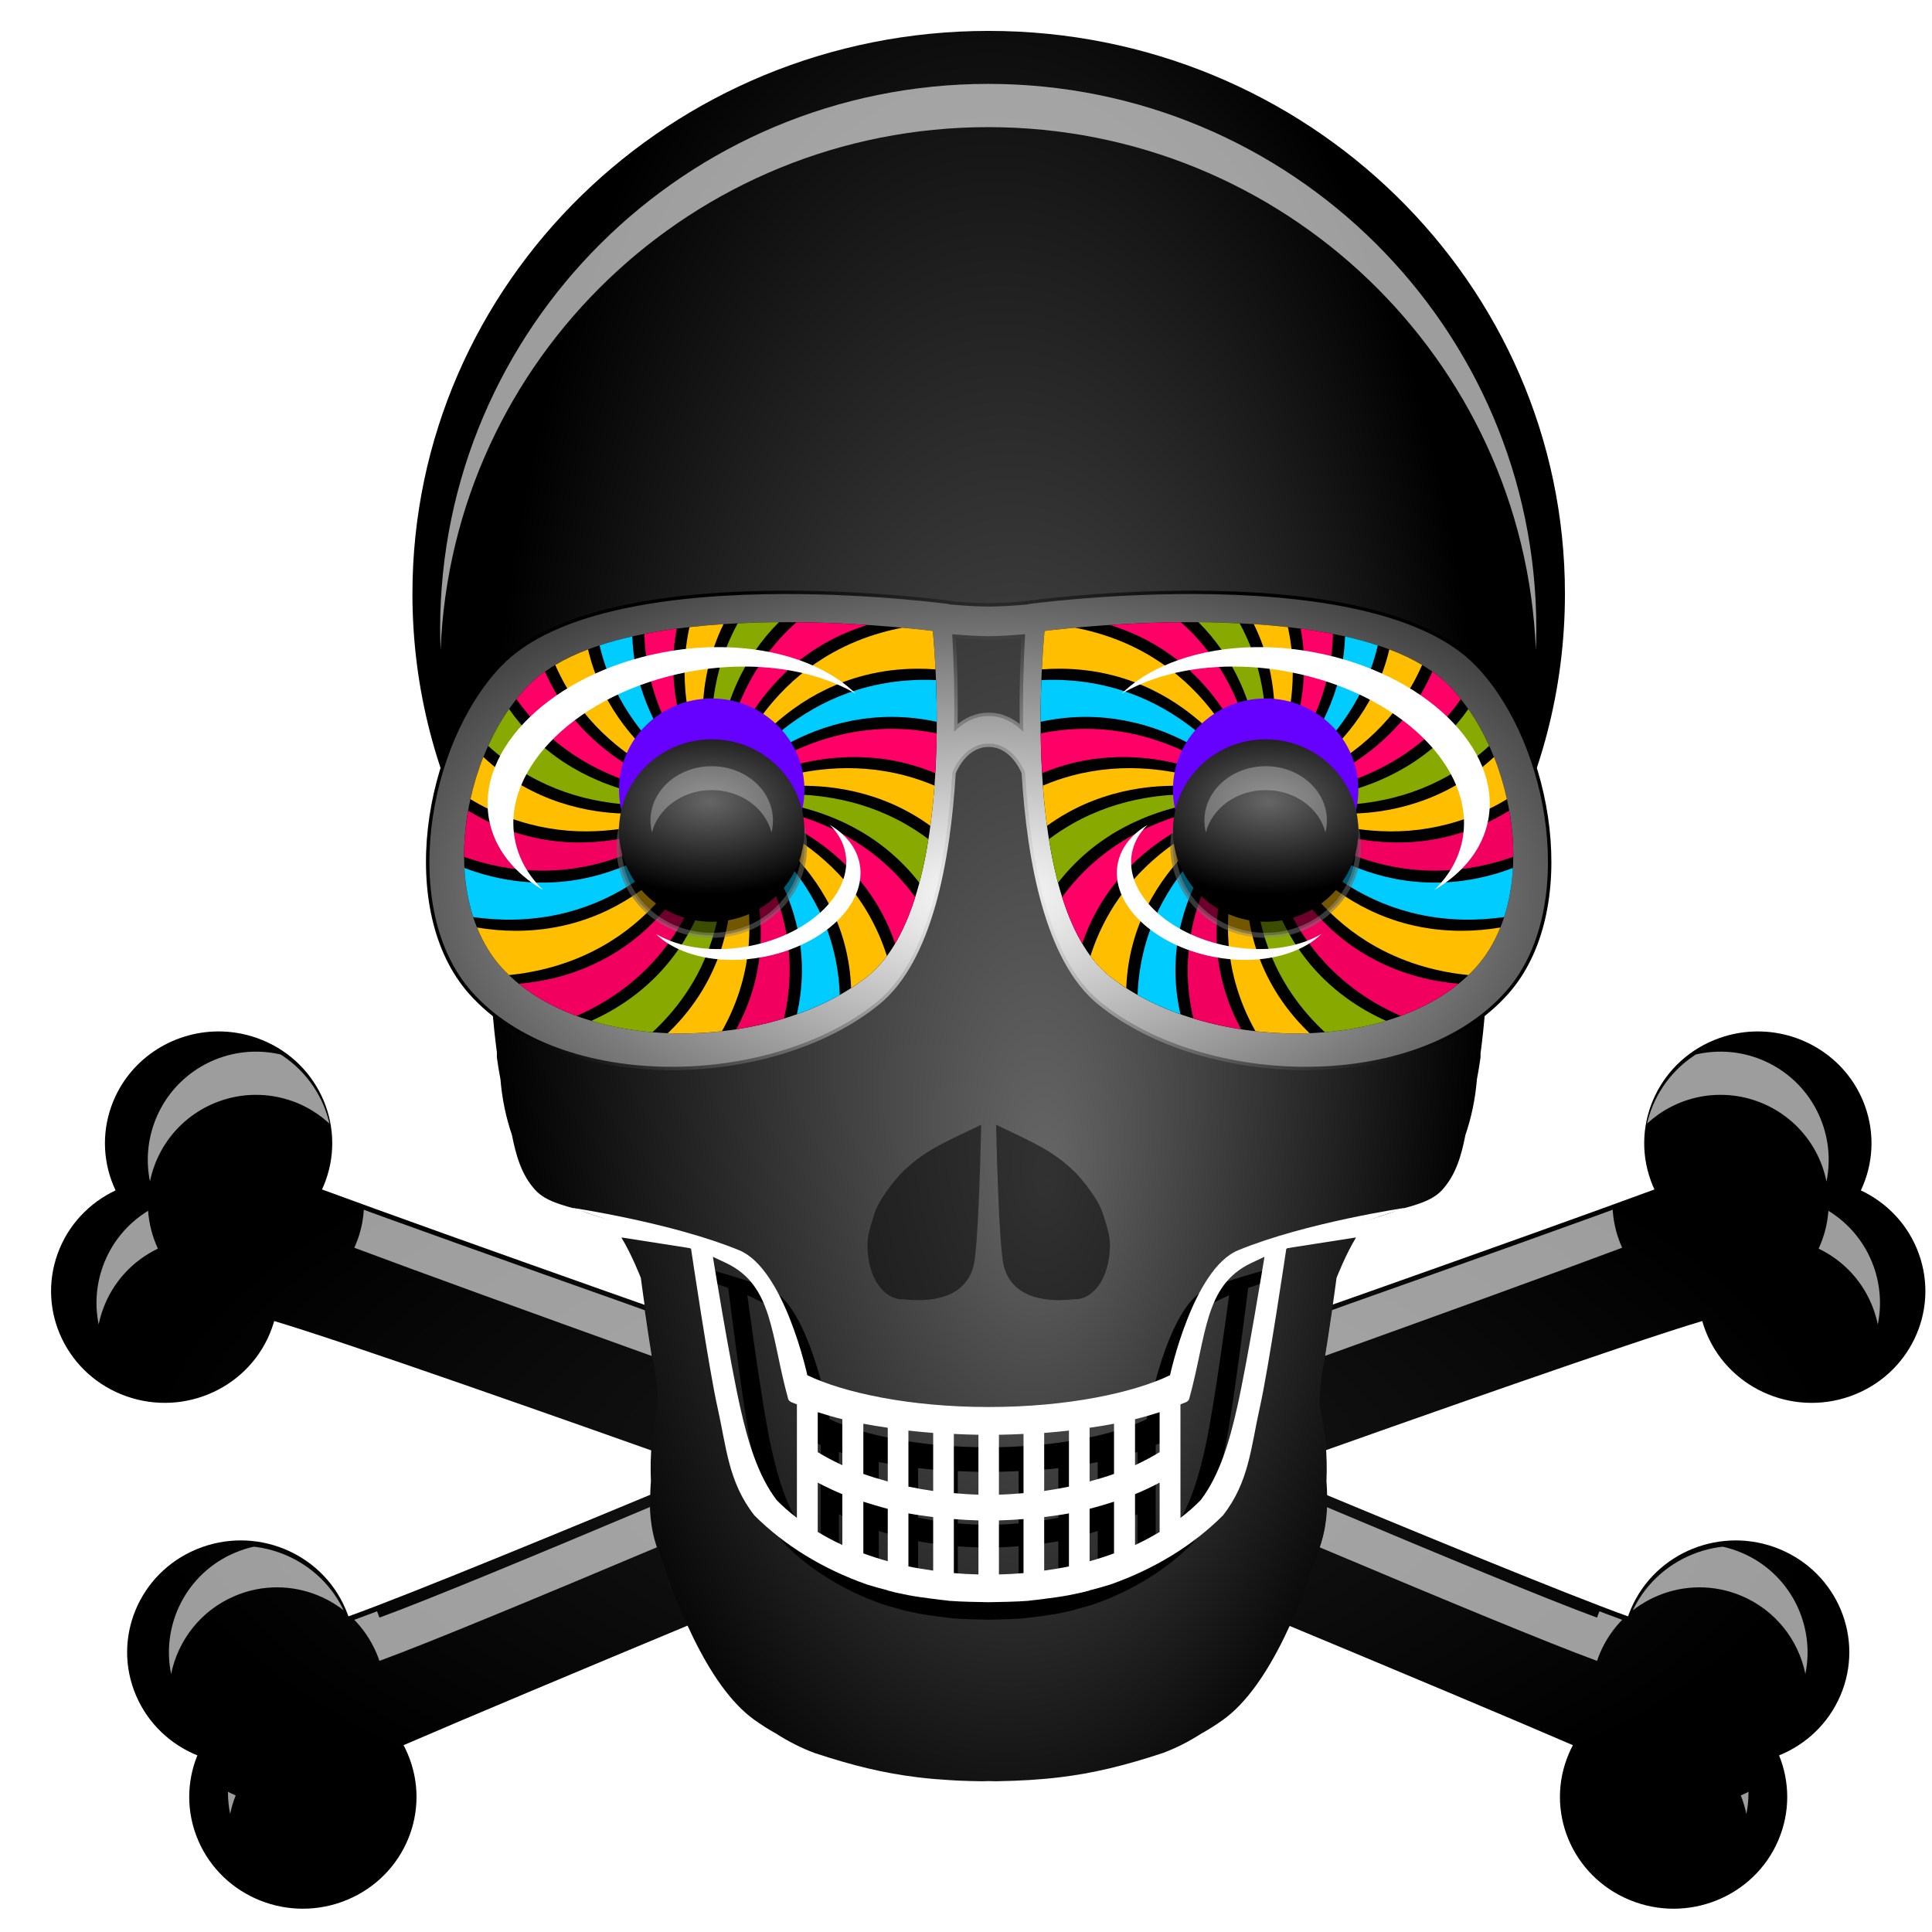 <?xml version="1.0" encoding="UTF-8" standalone="no"?>
<!-- Created with Inkscape (http://www.inkscape.org/) -->

<svg
   xmlns:dc="http://purl.org/dc/elements/1.1/"
   xmlns:cc="http://creativecommons.org/ns#"
   xmlns:rdf="http://www.w3.org/1999/02/22-rdf-syntax-ns#"
   xmlns:svg="http://www.w3.org/2000/svg"
   xmlns="http://www.w3.org/2000/svg"
   xmlns:xlink="http://www.w3.org/1999/xlink"
   xmlns:sodipodi="http://sodipodi.sourceforge.net/DTD/sodipodi-0.dtd"
   xmlns:inkscape="http://www.inkscape.org/namespaces/inkscape"
   version="1.0"
   width="100"
   height="100"
   id="svg24159"
   inkscape:version="0.48.4 r9939"
   sodipodi:docname="Skull.svg"
   inkscape:export-filename="C:\Users\USER\Desktop\Skull.png"
   inkscape:export-xdpi="135"
   inkscape:export-ydpi="135">
  <title
     id="title6466">Skull</title>
  <sodipodi:namedview
     pagecolor="#ffffff"
     bordercolor="#666666"
     borderopacity="1"
     objecttolerance="10"
     gridtolerance="10"
     guidetolerance="10"
     inkscape:pageopacity="0"
     inkscape:pageshadow="2"
     inkscape:window-width="1600"
     inkscape:window-height="838"
     id="namedview42"
     showgrid="false"
     inkscape:zoom="2"
     inkscape:cx="237"
     inkscape:cy="40.25"
     inkscape:window-x="-8"
     inkscape:window-y="-8"
     inkscape:window-maximized="1"
     inkscape:current-layer="svg24159"
     showguides="true"
     inkscape:guide-bbox="true"
     inkscape:showpageshadow="false" />
  <defs
     id="defs24161">
    <linearGradient
       id="linearGradient13677">
      <stop
         style="stop-color:#1a1a1a;stop-opacity:1"
         offset="0"
         id="stop13679" />
      <stop
         style="stop-color:#000000;stop-opacity:1"
         offset="1"
         id="stop13681" />
    </linearGradient>
    <linearGradient
       id="linearGradient12778">
      <stop
         style="stop-color:#666666;stop-opacity:1"
         offset="0"
         id="stop12780" />
      <stop
         style="stop-color:#000000;stop-opacity:1"
         offset="1"
         id="stop12782" />
    </linearGradient>
    <linearGradient
       id="linearGradient12690">
      <stop
         style="stop-color:#666666;stop-opacity:1"
         offset="0"
         id="stop12692" />
      <stop
         style="stop-color:#ffffff;stop-opacity:0;"
         offset="1"
         id="stop12694" />
    </linearGradient>
    <linearGradient
       id="linearGradient12664">
      <stop
         style="stop-color:#ffffff;stop-opacity:1;"
         offset="0"
         id="stop12666" />
      <stop
         style="stop-color:#000000;stop-opacity:1"
         offset="1"
         id="stop12668" />
    </linearGradient>
    <linearGradient
       id="linearGradient12656">
      <stop
         style="stop-color:#ffffff;stop-opacity:1"
         offset="0"
         id="stop12658" />
      <stop
         style="stop-color:#000000;stop-opacity:1"
         offset="1"
         id="stop12660" />
    </linearGradient>
    <linearGradient
       id="linearGradient11005">
      <stop
         style="stop-color:#666666;stop-opacity:1"
         offset="0"
         id="stop11007" />
      <stop
         style="stop-color:#000000;stop-opacity:1"
         offset="1"
         id="stop11009" />
    </linearGradient>
    <linearGradient
       id="linearGradient4116">
      <stop
         style="stop-color:#fff696;stop-opacity:1;"
         offset="0"
         id="stop4118" />
      <stop
         id="stop4329"
         offset="0.5"
         style="stop-color:#ffffd4;stop-opacity:1;" />
      <stop
         style="stop-color:#ffee94;stop-opacity:1;"
         offset="1"
         id="stop4120" />
    </linearGradient>
    <linearGradient
       inkscape:collect="always"
       xlink:href="#linearGradient4116"
       id="linearGradient6464"
       gradientUnits="userSpaceOnUse"
       x1="1.774"
       y1="371.103"
       x2="165.271"
       y2="371.103" />
    <filter
       inkscape:collect="always"
       id="filter12399"
       color-interpolation-filters="sRGB">
      <feGaussianBlur
         inkscape:collect="always"
         stdDeviation="20.219"
         id="feGaussianBlur12401" />
    </filter>
    <clipPath
       clipPathUnits="userSpaceOnUse"
       id="clipPath12407">
      <path
         inkscape:connector-curvature="0"
         id="path12409"
         d="m 705.75,503.396 c -195.537,0 -354.062,157.809 -354.062,352.49 0,60.263 15.226,116.997 42,166.608 3.489,37.503 5.353,85.993 9.875,120.552 l 0,3.129 c 0.681,4.874 1.408,9.559 2.219,13.735 1.004,12.691 3.542,24.466 7,34.698 2.475,12.686 5.755,25.005 14.375,34.604 6.409,7.137 17.061,9.569 27.188,12.484 5.221,2.483 18.375,6.289 18.375,6.289 l 59.156,19.18 -51.312,-8.166 c 0.017,0.027 -0.017,0.069 0,0.094 l -0.5,-0.094 c 6.321,10.429 11.969,25.249 11.969,25.249 0,0 0.905,6.923 2.156,15.957 -76.387,-27.484 -155.965,-56.357 -197.938,-72.119 0.788,-1.739 1.533,-3.521 2.188,-5.35 13.013,-36.355 -5.876,-76.392 -42.188,-89.421 -7.943,-2.85 -16.058,-4.153 -24.031,-4.099 -28.477,0.195 -55.115,17.935 -65.281,46.338 -6.459,18.045 -5.051,37.022 2.438,53.127 -15.995,7.678 -29.105,21.383 -35.562,39.423 -13.013,36.356 5.876,76.392 42.188,89.421 36.312,13.029 76.299,-5.852 89.312,-42.208 0.569,-1.589 1.083,-3.218 1.531,-4.818 0.133,0.017 0.242,0.044 0.375,0.062 39.326,11.956 142.305,48.73 231.25,80.786 -0.452,6.666 -0.542,13.41 -0.25,20.087 -0.193,2.618 -0.335,5.226 -0.406,7.822 -75.494,31.88 -152.559,64.033 -184.969,75.873 -0.132,0.024 -0.275,0.039 -0.406,0.062 -0.535,-1.573 -1.126,-3.138 -1.781,-4.693 -14.992,-35.584 -55.928,-52.274 -91.469,-37.264 -35.54,15.01 -52.211,56.028 -37.219,91.611 7.439,17.656 21.264,30.635 37.656,37.42 -6.592,16.494 -6.91,35.528 0.531,53.189 14.992,35.584 55.928,52.243 91.469,37.233 35.54,-15.01 52.21,-55.996 37.219,-91.58 -0.754,-1.79 -1.587,-3.563 -2.469,-5.257 37.327,-16.416 105.556,-45.544 174.062,-74.59 10.731,24.099 24.574,47.563 41.469,59.791 4.201,3.041 8.446,5.878 13,8.416 7.771,5.082 15.817,9.246 23.812,12.265 23.883,8.03 42.843,12.679 63.281,15.206 3.924,0.485 7.884,0.883 11.969,1.22 0.176,0.013 0.355,-0.014 0.531,0 4.067,0.329 8.242,0.675 12.562,0.876 4.637,0.221 9.467,0.315 14.5,0.407 1.348,-0.027 2.644,-0.091 3.969,-0.125 l 0.438,0 c 1.498,0.04 2.96,0.098 4.5,0.125 14.4,-0.277 26.995,-0.999 39.031,-2.503 20.438,-2.527 39.398,-7.176 63.281,-15.206 7.995,-3.019 16.01,-7.183 23.781,-12.265 4.554,-2.538 8.83,-5.376 13.031,-8.416 16.895,-12.229 30.738,-35.693 41.469,-59.791 68.506,29.046 136.704,58.174 174.031,74.59 -0.882,1.693 -1.683,3.466 -2.438,5.257 -14.992,35.583 1.678,76.57 37.219,91.58 35.54,15.01 76.477,-1.649 91.469,-37.233 7.441,-17.662 7.092,-36.696 0.5,-53.189 16.393,-6.785 30.217,-19.764 37.656,-37.42 14.992,-35.584 -1.647,-76.601 -37.188,-91.611 -35.54,-15.01 -76.508,1.68 -91.5,37.264 -0.655,1.556 -1.246,3.12 -1.781,4.693 -0.132,-0.024 -0.243,-0.037 -0.375,-0.062 -32.41,-11.84 -109.505,-43.993 -185,-75.873 -0.072,-2.596 -0.182,-5.204 -0.375,-7.822 0.292,-6.666 0.169,-13.399 -0.281,-20.055 88.951,-32.057 191.92,-68.859 231.25,-80.817 0.133,-0.018 0.274,-0.045 0.406,-0.062 0.448,1.601 0.931,3.229 1.5,4.818 13.013,36.356 53.001,55.236 89.313,42.208 36.311,-13.029 55.201,-53.065 42.187,-89.421 -6.457,-18.039 -19.536,-31.744 -35.531,-39.423 7.489,-16.105 8.865,-35.082 2.406,-53.127 -10.166,-28.403 -36.805,-46.142 -65.281,-46.338 -7.973,-0.054 -16.057,1.249 -24,4.099 -36.312,13.029 -55.201,53.066 -42.188,89.421 0.655,1.829 1.369,3.611 2.156,5.35 -41.965,15.759 -121.531,44.607 -197.906,72.087 1.248,-9.016 2.156,-15.926 2.156,-15.926 0,0 5.648,-14.82 11.969,-25.249 l -0.531,0.094 c 0.017,-0.025 -0.017,-0.068 0,-0.094 l -51.312,8.166 59.188,-19.18 c 0,0 13.123,-3.806 18.344,-6.289 10.126,-2.914 20.779,-5.346 27.188,-12.484 8.62,-9.6 11.9,-21.918 14.375,-34.604 3.458,-10.232 6.027,-22.008 7.031,-34.698 0.811,-4.176 1.538,-8.862 2.219,-13.735 l 0,-2.409 c 4.594,-34.604 6.39,-83.502 9.875,-121.272 26.774,-49.611 41.969,-106.345 41.969,-166.608 0,-194.681 -158.494,-352.49 -354.031,-352.49 z"
         style="font-size:12px;fill:#000000;fill-opacity:1;stroke:none" />
    </clipPath>
    <radialGradient
       inkscape:collect="always"
       xlink:href="#linearGradient13677"
       id="radialGradient13768"
       gradientUnits="userSpaceOnUse"
       gradientTransform="matrix(0.908,0,0,0.432,64.787,795.009)"
       cx="705.734"
       cy="1400.307"
       fx="705.734"
       fy="1400.307"
       r="576.033" />
    <radialGradient
       inkscape:collect="always"
       xlink:href="#linearGradient11005"
       id="radialGradient4051"
       gradientUnits="userSpaceOnUse"
       gradientTransform="matrix(0.402,-0.003,0.007,0.842,410.205,-517.472)"
       cx="200.484"
       cy="1176.635"
       fx="271.553"
       fy="1348.202"
       r="613.653" />
    <radialGradient
       inkscape:collect="always"
       xlink:href="#linearGradient12664"
       id="radialGradient4283"
       gradientUnits="userSpaceOnUse"
       gradientTransform="matrix(1.035,2.4882778e-7,-1.3063032e-7,0.58,-1283.716,-518.952)"
       cx="2770.291"
       cy="360.374"
       fx="2770.291"
       fy="360.374"
       r="418.336" />
    <radialGradient
       inkscape:collect="always"
       xlink:href="#linearGradient12656"
       id="radialGradient4285"
       gradientUnits="userSpaceOnUse"
       gradientTransform="matrix(0.608,0,0,0.418,-99.42,-483.747)"
       cx="2770.291"
       cy="415.921"
       fx="2770.291"
       fy="415.921"
       r="418.336" />
    <linearGradient
       inkscape:collect="always"
       xlink:href="#linearGradient12690"
       id="linearGradient5115"
       gradientUnits="userSpaceOnUse"
       gradientTransform="translate(4.835,0)"
       x1="2763.819"
       y1="277.847"
       x2="2763.819"
       y2="384.431" />
    <radialGradient
       inkscape:collect="always"
       xlink:href="#linearGradient12778"
       id="radialGradient5117"
       gradientUnits="userSpaceOnUse"
       gradientTransform="matrix(1.081,0,0,0.665,-1334.454,36.83)"
       cx="2567.153"
       cy="287.229"
       fx="2567.153"
       fy="287.229"
       r="70.194" />
    <linearGradient
       inkscape:collect="always"
       xlink:href="#linearGradient12690"
       id="linearGradient5119"
       gradientUnits="userSpaceOnUse"
       gradientTransform="translate(4.835,0)"
       x1="2763.819"
       y1="277.847"
       x2="2763.819"
       y2="384.431" />
    <radialGradient
       inkscape:collect="always"
       xlink:href="#linearGradient12778"
       id="radialGradient5121"
       gradientUnits="userSpaceOnUse"
       gradientTransform="matrix(1.081,0,0,0.665,-1334.454,36.83)"
       cx="2567.153"
       cy="287.229"
       fx="2567.153"
       fy="287.229"
       r="70.194" />
    <radialGradient
       inkscape:collect="always"
       xlink:href="#linearGradient13677-7"
       id="radialGradient5458-1"
       gradientUnits="userSpaceOnUse"
       gradientTransform="matrix(0.908,0,0,0.432,64.787,795.009)"
       cx="705.734"
       cy="1400.307"
       fx="705.734"
       fy="1400.307"
       r="576.033" />
    <linearGradient
       id="linearGradient13677-7">
      <stop
         style="stop-color:#1a1a1a;stop-opacity:1"
         offset="0"
         id="stop13679-4" />
      <stop
         style="stop-color:#000000;stop-opacity:1"
         offset="1"
         id="stop13681-0" />
    </linearGradient>
    <clipPath
       clipPathUnits="userSpaceOnUse"
       id="clipPath12407-9">
      <path
         inkscape:connector-curvature="0"
         id="path12409-4"
         d="m 705.75,503.396 c -195.537,0 -354.062,157.809 -354.062,352.49 0,60.263 15.226,116.997 42,166.608 3.489,37.503 5.353,85.993 9.875,120.552 l 0,3.129 c 0.681,4.874 1.408,9.559 2.219,13.735 1.004,12.691 3.542,24.466 7,34.698 2.475,12.686 5.755,25.005 14.375,34.604 6.409,7.137 17.061,9.569 27.188,12.484 5.221,2.483 18.375,6.289 18.375,6.289 l 59.156,19.18 -51.312,-8.166 c 0.017,0.027 -0.017,0.069 0,0.094 l -0.5,-0.094 c 6.321,10.429 11.969,25.249 11.969,25.249 0,0 0.905,6.923 2.156,15.957 -76.387,-27.484 -155.965,-56.357 -197.938,-72.119 0.788,-1.739 1.533,-3.521 2.188,-5.35 13.013,-36.355 -5.876,-76.392 -42.188,-89.421 -7.943,-2.85 -16.058,-4.153 -24.031,-4.099 -28.477,0.195 -55.115,17.935 -65.281,46.338 -6.459,18.045 -5.051,37.022 2.438,53.127 -15.995,7.678 -29.105,21.383 -35.562,39.423 -13.013,36.356 5.876,76.392 42.188,89.421 36.312,13.029 76.299,-5.852 89.312,-42.208 0.569,-1.589 1.083,-3.218 1.531,-4.818 0.133,0.017 0.242,0.044 0.375,0.062 39.326,11.956 142.305,48.73 231.25,80.786 -0.452,6.666 -0.542,13.41 -0.25,20.087 -0.193,2.618 -0.335,5.226 -0.406,7.822 -75.494,31.88 -152.559,64.033 -184.969,75.873 -0.132,0.024 -0.275,0.039 -0.406,0.062 -0.535,-1.573 -1.126,-3.138 -1.781,-4.693 -14.992,-35.584 -55.928,-52.274 -91.469,-37.264 -35.54,15.01 -52.211,56.028 -37.219,91.611 7.439,17.656 21.264,30.635 37.656,37.42 -6.592,16.494 -6.91,35.528 0.531,53.189 14.992,35.584 55.928,52.243 91.469,37.233 35.54,-15.01 52.21,-55.996 37.219,-91.58 -0.754,-1.79 -1.587,-3.563 -2.469,-5.257 37.327,-16.416 105.556,-45.544 174.062,-74.59 10.731,24.099 24.574,47.563 41.469,59.791 4.201,3.041 8.446,5.878 13,8.416 7.771,5.082 15.817,9.246 23.812,12.265 23.883,8.03 42.843,12.679 63.281,15.206 3.924,0.485 7.884,0.883 11.969,1.22 0.176,0.013 0.355,-0.014 0.531,0 4.067,0.329 8.242,0.675 12.562,0.876 4.637,0.221 9.467,0.315 14.5,0.407 1.348,-0.027 2.644,-0.091 3.969,-0.125 l 0.438,0 c 1.498,0.04 2.96,0.098 4.5,0.125 14.4,-0.277 26.995,-0.999 39.031,-2.503 20.438,-2.527 39.398,-7.176 63.281,-15.206 7.995,-3.019 16.01,-7.183 23.781,-12.265 4.554,-2.538 8.83,-5.376 13.031,-8.416 16.895,-12.229 30.738,-35.693 41.469,-59.791 68.506,29.046 136.704,58.174 174.031,74.59 -0.882,1.693 -1.683,3.466 -2.438,5.257 -14.992,35.583 1.678,76.57 37.219,91.58 35.54,15.01 76.477,-1.649 91.469,-37.233 7.441,-17.662 7.092,-36.696 0.5,-53.189 16.393,-6.785 30.217,-19.764 37.656,-37.42 14.992,-35.584 -1.647,-76.601 -37.188,-91.611 -35.54,-15.01 -76.508,1.68 -91.5,37.264 -0.655,1.556 -1.246,3.12 -1.781,4.693 -0.132,-0.024 -0.243,-0.037 -0.375,-0.062 -32.41,-11.84 -109.505,-43.993 -185,-75.873 -0.072,-2.596 -0.182,-5.204 -0.375,-7.822 0.292,-6.666 0.169,-13.399 -0.281,-20.055 88.951,-32.057 191.92,-68.859 231.25,-80.817 0.133,-0.018 0.274,-0.045 0.406,-0.062 0.448,1.601 0.931,3.229 1.5,4.818 13.013,36.356 53.001,55.236 89.313,42.208 36.311,-13.029 55.201,-53.065 42.187,-89.421 -6.457,-18.039 -19.536,-31.744 -35.531,-39.423 7.489,-16.105 8.865,-35.082 2.406,-53.127 -10.166,-28.403 -36.805,-46.142 -65.281,-46.338 -7.973,-0.054 -16.057,1.249 -24,4.099 -36.312,13.029 -55.201,53.066 -42.188,89.421 0.655,1.829 1.369,3.611 2.156,5.35 -41.965,15.759 -121.531,44.607 -197.906,72.087 1.248,-9.016 2.156,-15.926 2.156,-15.926 0,0 5.648,-14.82 11.969,-25.249 l -0.531,0.094 c 0.017,-0.025 -0.017,-0.068 0,-0.094 l -51.312,8.166 59.188,-19.18 c 0,0 13.123,-3.806 18.344,-6.289 10.126,-2.914 20.779,-5.346 27.188,-12.484 8.62,-9.6 11.9,-21.918 14.375,-34.604 3.458,-10.232 6.027,-22.008 7.031,-34.698 0.811,-4.176 1.538,-8.862 2.219,-13.735 l 0,-2.409 c 4.594,-34.604 6.39,-83.502 9.875,-121.272 26.774,-49.611 41.969,-106.345 41.969,-166.608 0,-194.681 -158.494,-352.49 -354.031,-352.49 z"
         style="font-size:12px;fill:#000000;fill-opacity:1;stroke:none" />
    </clipPath>
    <filter
       inkscape:collect="always"
       id="filter12399-8"
       color-interpolation-filters="sRGB">
      <feGaussianBlur
         inkscape:collect="always"
         stdDeviation="20.219"
         id="feGaussianBlur12401-8" />
    </filter>
    <radialGradient
       inkscape:collect="always"
       xlink:href="#linearGradient11005-4"
       id="radialGradient5460-2"
       gradientUnits="userSpaceOnUse"
       gradientTransform="matrix(0.402,-0.003,0.007,0.842,410.205,-517.472)"
       cx="200.484"
       cy="1176.635"
       fx="271.553"
       fy="1348.202"
       r="613.653" />
    <linearGradient
       id="linearGradient11005-4">
      <stop
         style="stop-color:#666666;stop-opacity:1"
         offset="0"
         id="stop11007-5" />
      <stop
         style="stop-color:#000000;stop-opacity:1"
         offset="1"
         id="stop11009-5" />
    </linearGradient>
    <filter
       inkscape:collect="always"
       id="filter13057-1"
       color-interpolation-filters="sRGB">
      <feGaussianBlur
         inkscape:collect="always"
         stdDeviation="9.793"
         id="feGaussianBlur13059-7" />
    </filter>
    <clipPath
       clipPathUnits="userSpaceOnUse"
       id="clipPath3155">
      <path
         inkscape:connector-curvature="0"
         id="path3157"
         d="m 705.75,503.396 c -195.537,0 -354.062,157.809 -354.062,352.49 0,60.263 15.226,116.997 42,166.608 3.489,37.503 5.353,85.993 9.875,120.552 l 0,3.129 c 0.681,4.874 1.408,9.559 2.219,13.735 1.004,12.691 3.542,24.466 7,34.698 2.475,12.686 5.755,25.005 14.375,34.604 6.409,7.137 17.061,9.569 27.188,12.484 5.221,2.483 18.375,6.289 18.375,6.289 l 59.156,19.18 -51.312,-8.166 c 0.017,0.027 -0.017,0.069 0,0.094 l -0.5,-0.094 c 6.321,10.429 11.969,25.249 11.969,25.249 0,0 0.905,6.923 2.156,15.957 -76.387,-27.484 -155.965,-56.357 -197.938,-72.119 0.788,-1.739 1.533,-3.521 2.188,-5.35 13.013,-36.355 -5.876,-76.392 -42.188,-89.421 -7.943,-2.85 -16.058,-4.153 -24.031,-4.099 -28.477,0.195 -55.115,17.935 -65.281,46.338 -6.459,18.045 -5.051,37.022 2.438,53.127 -15.995,7.678 -29.105,21.383 -35.562,39.423 -13.013,36.356 5.876,76.392 42.188,89.421 36.312,13.029 76.299,-5.852 89.312,-42.208 0.569,-1.589 1.083,-3.218 1.531,-4.818 0.133,0.017 0.242,0.044 0.375,0.062 39.326,11.956 142.305,48.73 231.25,80.786 -0.452,6.666 -0.542,13.41 -0.25,20.087 -0.193,2.618 -0.335,5.226 -0.406,7.822 -75.494,31.88 -152.559,64.033 -184.969,75.873 -0.132,0.024 -0.275,0.039 -0.406,0.062 -0.535,-1.573 -1.126,-3.138 -1.781,-4.693 -14.992,-35.584 -55.928,-52.274 -91.469,-37.264 -35.54,15.01 -52.211,56.028 -37.219,91.611 7.439,17.656 21.264,30.635 37.656,37.42 -6.592,16.494 -6.91,35.528 0.531,53.189 14.992,35.584 55.928,52.243 91.469,37.233 35.54,-15.01 52.21,-55.996 37.219,-91.58 -0.754,-1.79 -1.587,-3.563 -2.469,-5.257 37.327,-16.416 105.556,-45.544 174.062,-74.59 10.731,24.099 24.574,47.563 41.469,59.791 4.201,3.041 8.446,5.878 13,8.416 7.771,5.082 15.817,9.246 23.812,12.265 23.883,8.03 42.843,12.679 63.281,15.206 3.924,0.485 7.884,0.883 11.969,1.22 0.176,0.013 0.355,-0.014 0.531,0 4.067,0.329 8.242,0.675 12.562,0.876 4.637,0.221 9.467,0.315 14.5,0.407 1.348,-0.027 2.644,-0.091 3.969,-0.125 l 0.438,0 c 1.498,0.04 2.96,0.098 4.5,0.125 14.4,-0.277 26.995,-0.999 39.031,-2.503 20.438,-2.527 39.398,-7.176 63.281,-15.206 7.995,-3.019 16.01,-7.183 23.781,-12.265 4.554,-2.538 8.83,-5.376 13.031,-8.416 16.895,-12.229 30.738,-35.693 41.469,-59.791 68.506,29.046 136.704,58.174 174.031,74.59 -0.882,1.693 -1.683,3.466 -2.438,5.257 -14.992,35.583 1.678,76.57 37.219,91.58 35.54,15.01 76.477,-1.649 91.469,-37.233 7.441,-17.662 7.092,-36.696 0.5,-53.189 16.393,-6.785 30.217,-19.764 37.656,-37.42 14.992,-35.584 -1.647,-76.601 -37.188,-91.611 -35.54,-15.01 -76.508,1.68 -91.5,37.264 -0.655,1.556 -1.246,3.12 -1.781,4.693 -0.132,-0.024 -0.243,-0.037 -0.375,-0.062 -32.41,-11.84 -109.505,-43.993 -185,-75.873 -0.072,-2.596 -0.182,-5.204 -0.375,-7.822 0.292,-6.666 0.169,-13.399 -0.281,-20.055 88.951,-32.057 191.92,-68.859 231.25,-80.817 0.133,-0.018 0.274,-0.045 0.406,-0.062 0.448,1.601 0.931,3.229 1.5,4.818 13.013,36.356 53.001,55.236 89.313,42.208 36.311,-13.029 55.201,-53.065 42.187,-89.421 -6.457,-18.039 -19.536,-31.744 -35.531,-39.423 7.489,-16.105 8.865,-35.082 2.406,-53.127 -10.166,-28.403 -36.805,-46.142 -65.281,-46.338 -7.973,-0.054 -16.057,1.249 -24,4.099 -36.312,13.029 -55.201,53.066 -42.188,89.421 0.655,1.829 1.369,3.611 2.156,5.35 -41.965,15.759 -121.531,44.607 -197.906,72.087 1.248,-9.016 2.156,-15.926 2.156,-15.926 0,0 5.648,-14.82 11.969,-25.249 l -0.531,0.094 c 0.017,-0.025 -0.017,-0.068 0,-0.094 l -51.312,8.166 59.188,-19.18 c 0,0 13.123,-3.806 18.344,-6.289 10.126,-2.914 20.779,-5.346 27.188,-12.484 8.62,-9.6 11.9,-21.918 14.375,-34.604 3.458,-10.232 6.027,-22.008 7.031,-34.698 0.811,-4.176 1.538,-8.862 2.219,-13.735 l 0,-2.409 c 4.594,-34.604 6.39,-83.502 9.875,-121.272 26.774,-49.611 41.969,-106.345 41.969,-166.608 0,-194.681 -158.494,-352.49 -354.031,-352.49 z"
         style="font-size:12px;fill:#000000;fill-opacity:1;stroke:none" />
    </clipPath>
    <radialGradient
       inkscape:collect="always"
       xlink:href="#linearGradient12664-1"
       id="radialGradient5462-1"
       gradientUnits="userSpaceOnUse"
       gradientTransform="matrix(1.035,2.4882778e-7,-1.3063032e-7,0.58,-1283.716,-518.952)"
       cx="2770.291"
       cy="360.374"
       fx="2770.291"
       fy="360.374"
       r="418.336" />
    <linearGradient
       id="linearGradient12664-1">
      <stop
         style="stop-color:#ffffff;stop-opacity:1;"
         offset="0"
         id="stop12666-5" />
      <stop
         style="stop-color:#000000;stop-opacity:1"
         offset="1"
         id="stop12668-2" />
    </linearGradient>
    <radialGradient
       inkscape:collect="always"
       xlink:href="#linearGradient12656-6"
       id="radialGradient5464-7"
       gradientUnits="userSpaceOnUse"
       gradientTransform="matrix(0.608,0,0,0.418,-99.42,-483.747)"
       cx="2770.291"
       cy="415.921"
       fx="2770.291"
       fy="415.921"
       r="418.336" />
    <linearGradient
       id="linearGradient12656-6">
      <stop
         style="stop-color:#ffffff;stop-opacity:1"
         offset="0"
         id="stop12658-1" />
      <stop
         style="stop-color:#000000;stop-opacity:1"
         offset="1"
         id="stop12660-4" />
    </linearGradient>
    <filter
       inkscape:collect="always"
       id="filter4716-2"
       x="-0.413"
       width="1.826"
       y="-0.412"
       height="1.823"
       color-interpolation-filters="sRGB">
      <feGaussianBlur
         inkscape:collect="always"
         stdDeviation="15.72"
         id="feGaussianBlur4718-3" />
    </filter>
    <linearGradient
       inkscape:collect="always"
       xlink:href="#linearGradient12690-2"
       id="linearGradient5466-2"
       gradientUnits="userSpaceOnUse"
       gradientTransform="translate(4.835,0)"
       x1="2763.819"
       y1="277.847"
       x2="2763.819"
       y2="384.431" />
    <linearGradient
       id="linearGradient12690-2">
      <stop
         style="stop-color:#666666;stop-opacity:1"
         offset="0"
         id="stop12692-1" />
      <stop
         style="stop-color:#ffffff;stop-opacity:0;"
         offset="1"
         id="stop12694-6" />
    </linearGradient>
    <filter
       inkscape:collect="always"
       id="filter12762-8"
       color-interpolation-filters="sRGB">
      <feGaussianBlur
         inkscape:collect="always"
         stdDeviation="5.19"
         id="feGaussianBlur12764-5" />
    </filter>
    <radialGradient
       inkscape:collect="always"
       xlink:href="#linearGradient12778-6"
       id="radialGradient5468-7"
       gradientUnits="userSpaceOnUse"
       gradientTransform="matrix(1.081,0,0,0.665,-1334.454,36.83)"
       cx="2567.153"
       cy="287.229"
       fx="2567.153"
       fy="287.229"
       r="70.194" />
    <linearGradient
       id="linearGradient12778-6">
      <stop
         style="stop-color:#666666;stop-opacity:1"
         offset="0"
         id="stop12780-1" />
      <stop
         style="stop-color:#000000;stop-opacity:1"
         offset="1"
         id="stop12782-8" />
    </linearGradient>
    <filter
       inkscape:collect="always"
       id="filter4720-9"
       x="-0.259"
       width="1.518"
       y="-0.47"
       height="1.939"
       color-interpolation-filters="sRGB">
      <feGaussianBlur
         inkscape:collect="always"
         stdDeviation="6.515"
         id="feGaussianBlur4722-2" />
    </filter>
    <linearGradient
       inkscape:collect="always"
       xlink:href="#linearGradient12690-2"
       id="linearGradient5470-7"
       gradientUnits="userSpaceOnUse"
       gradientTransform="translate(4.835,0)"
       x1="2763.819"
       y1="277.847"
       x2="2763.819"
       y2="384.431" />
    <linearGradient
       id="linearGradient3190">
      <stop
         style="stop-color:#666666;stop-opacity:1"
         offset="0"
         id="stop3192" />
      <stop
         style="stop-color:#ffffff;stop-opacity:0;"
         offset="1"
         id="stop3194" />
    </linearGradient>
    <radialGradient
       inkscape:collect="always"
       xlink:href="#linearGradient12778-6"
       id="radialGradient5472-9"
       gradientUnits="userSpaceOnUse"
       gradientTransform="matrix(1.081,0,0,0.665,-1334.454,36.83)"
       cx="2567.153"
       cy="287.229"
       fx="2567.153"
       fy="287.229"
       r="70.194" />
    <linearGradient
       id="linearGradient3201">
      <stop
         style="stop-color:#666666;stop-opacity:1"
         offset="0"
         id="stop3203" />
      <stop
         style="stop-color:#000000;stop-opacity:1"
         offset="1"
         id="stop3205" />
    </linearGradient>
    <filter
       inkscape:collect="always"
       id="filter5454-5"
       x="-0.096"
       width="1.191"
       y="-0.112"
       height="1.224"
       color-interpolation-filters="sRGB">
      <feGaussianBlur
         inkscape:collect="always"
         stdDeviation="7.326"
         id="feGaussianBlur5456-4" />
    </filter>
    <filter
       inkscape:collect="always"
       id="filter5450-3"
       x="-0.096"
       width="1.191"
       y="-0.112"
       height="1.224"
       color-interpolation-filters="sRGB">
      <feGaussianBlur
         inkscape:collect="always"
         stdDeviation="7.326"
         id="feGaussianBlur5452-1" />
    </filter>
  </defs>
  <g
     id="g770"
     style="font-size:12px;fill:url(#linearGradient6464);fill-opacity:1;stroke:#000000;stroke-opacity:0.991"
     transform="matrix(0.776,0,0,0.714,-27.459,-292.503)" />
  <g
     id="g4056"
     transform="translate(-0.266,-300)" />
  <g
     style="fill:#28220b"
     id="g4394"
     transform="matrix(1.121,0,0,1.024,318.848,-196.642)" />
  <g
     id="g5136"
     transform="matrix(1.036,0,0,1.064,-0.736,29.538)"
     style="stroke:none" />
  <g
     id="g5140"
     transform="matrix(1.036,0,0,1.064,-0.736,29.538)"
     style="stroke:none" />
  <g
     style="fill:#800080"
     id="g4319"
     transform="matrix(2.853,0,0,2.911,993.211,-1437.293)" />
  <g
     id="g5355"
     transform="matrix(0.105,0,0,0.103,-1.326,-2.376)">
    <g
       transform="matrix(0.802,0,0,0.804,-66.222,-364.038)"
       id="g13671">
      <path
         inkscape:connector-curvature="0"
         id="path8413"
         d="m 232.212,1126.144 c -28.477,0.195 -55.112,17.938 -65.279,46.306 -6.459,18.023 -5.063,36.966 2.425,53.051 -15.995,7.669 -29.087,21.367 -35.544,39.384 -13.013,36.311 5.877,76.29 42.189,89.303 36.312,13.013 76.29,-5.852 89.303,-42.163 0.569,-1.587 1.068,-3.201 1.516,-4.8 0.133,0.017 0.271,0.032 0.404,0.05 44.544,13.526 171.827,59.239 266.52,93.396 -85.614,36.235 -183.324,77.227 -220.921,90.945 -0.132,0.025 -0.247,0.052 -0.379,0.076 -0.535,-1.571 -1.138,-3.145 -1.794,-4.699 -14.992,-35.54 -55.936,-52.203 -91.476,-37.212 -35.54,14.992 -52.204,55.961 -37.212,91.501 7.439,17.635 21.274,30.586 37.667,37.363 -6.592,16.474 -6.936,35.487 0.505,53.127 14.992,35.54 55.936,52.178 91.476,37.187 35.54,-14.992 52.204,-55.936 37.212,-91.476 -0.754,-1.788 -1.569,-3.538 -2.45,-5.229 76.062,-33.412 280.228,-119.525 354.232,-150.287 l -32.917,-78.036 c -4.849,2.031 -12.37,5.222 -19.2,8.109 -81.729,-28.892 -277.232,-98.99 -352.236,-127.121 0.788,-1.737 1.518,-3.529 2.173,-5.356 13.013,-36.311 -5.877,-76.29 -42.189,-89.303 -7.943,-2.847 -16.051,-4.172 -24.025,-4.118 z m 947.045,0 c -7.973,-0.054 -16.081,1.271 -24.025,4.118 -36.312,13.013 -55.202,52.992 -42.189,89.303 0.655,1.827 1.385,3.619 2.173,5.356 -75.004,28.132 -270.507,98.229 -352.237,127.121 -6.83,-2.888 -14.351,-6.078 -19.2,-8.109 l -32.917,78.036 c 74.005,30.763 278.17,116.876 354.232,150.287 -0.882,1.691 -1.696,3.441 -2.45,5.229 -14.992,35.54 1.671,76.484 37.212,91.476 35.54,14.992 76.484,-1.646 91.476,-37.187 7.441,-17.64 7.097,-36.654 0.505,-53.127 16.393,-6.777 30.228,-19.728 37.666,-37.363 14.992,-35.54 -1.671,-76.509 -37.212,-91.501 -35.54,-14.992 -76.484,1.671 -91.476,37.212 -0.655,1.554 -1.258,3.127 -1.794,4.699 -0.132,-0.024 -0.247,-0.051 -0.379,-0.076 -37.597,-13.718 -135.307,-54.71 -220.922,-90.945 94.693,-34.157 221.977,-79.87 266.52,-93.396 0.133,-0.018 0.272,-0.033 0.404,-0.05 0.448,1.599 0.947,3.212 1.516,4.8 13.013,36.312 52.992,55.176 89.303,42.163 36.312,-13.013 55.202,-52.992 42.188,-89.303 -6.457,-18.018 -19.549,-31.715 -35.544,-39.384 7.489,-16.086 8.884,-35.029 2.425,-53.051 -10.166,-28.368 -36.802,-46.112 -65.279,-46.306 z"
         style="font-size:12px;fill:url(#radialGradient5458-1);fill-opacity:1;stroke:none" />
      <path
         inkscape:connector-curvature="0"
         style="font-size:12px;opacity:0.784;fill:#ffffff;fill-opacity:1;stroke:none;filter:url(#filter12399-8)"
         clip-path="url(#clipPath12407-9)"
         d="m 255.156,1138.781 c -27.096,0.189 -52.42,17.33 -62.094,44.781 -4.258,12.083 -4.926,24.587 -2.562,36.312 0.628,-3.116 1.477,-6.232 2.562,-9.312 9.674,-27.451 34.997,-44.593 62.094,-44.781 7.587,-0.053 15.317,1.183 22.875,3.938 22.675,8.264 38.217,27.792 42.719,50.156 6.548,-32.424 -11.19,-65.666 -42.719,-77.156 -7.558,-2.755 -15.288,-3.99 -22.875,-3.938 z m 901.156,0 c -7.587,-0.053 -15.286,1.183 -22.844,3.938 -31.528,11.491 -49.267,44.733 -42.719,77.156 4.501,-22.364 20.044,-41.893 42.719,-50.156 7.558,-2.755 15.257,-3.99 22.844,-3.938 27.096,0.189 52.42,17.33 62.094,44.781 1.096,3.109 1.931,6.261 2.563,9.406 2.377,-11.752 1.707,-24.291 -2.563,-36.406 -9.674,-27.451 -34.997,-44.593 -62.094,-44.781 z M 322,1236.562 c -0.306,6.534 -1.53,13.116 -3.812,19.594 -0.623,1.768 -1.344,3.506 -2.094,5.188 38.924,14.847 111.847,41.71 182.812,67.656 -1.586,-9.965 -3.054,-20.021 -4.25,-28.562 C 428.307,1276.17 361.196,1251.435 322,1236.562 z m 767.5,0 c -39.187,14.868 -106.307,39.578 -172.656,63.844 -1.203,8.549 -2.69,18.614 -4.281,28.594 70.966,-25.946 143.888,-52.81 182.812,-67.656 -0.749,-1.681 -1.44,-3.42 -2.062,-5.188 -2.283,-6.478 -3.507,-13.059 -3.812,-19.594 z m -900.156,1.688 c -12.446,7.755 -22.504,19.687 -27.812,34.75 -4.256,12.078 -4.92,24.567 -2.562,36.281 0.628,-3.109 1.479,-6.207 2.562,-9.281 6.144,-17.435 18.624,-30.673 33.844,-38.094 -3.384,-7.392 -5.439,-15.406 -6.031,-23.656 z m 1032.812,0 c -0.585,8.25 -2.647,16.264 -6.031,23.656 15.22,7.421 27.668,20.659 33.812,38.094 1.083,3.075 1.935,6.172 2.562,9.281 2.358,-11.714 1.694,-24.203 -2.562,-36.281 -5.308,-15.063 -15.341,-26.995 -27.781,-34.75 z m -724.344,185.156 c -68.495,29.343 -136.55,58.096 -165.938,69 -0.126,0.024 -0.25,0.039 -0.375,0.063 -0.509,-1.521 -1.064,-3.028 -1.688,-4.531 -14.265,-34.391 -53.213,-50.507 -87.031,-36 -29.708,12.744 -45.537,44.874 -39.281,75.812 4.25,-21.098 18.297,-39.811 39.281,-48.812 33.818,-14.507 72.766,1.609 87.031,36 0.624,1.503 1.178,3.01 1.688,4.531 0.125,-0.022 0.249,-0.01 0.375,-0.031 30.005,-11.134 100.278,-40.896 170.219,-70.875 -0.166,-0.523 -0.37,-1.081 -0.531,-1.594 -2.429,-7.735 -3.505,-15.595 -3.75,-23.563 z m 415.844,0 c -0.255,7.968 -1.321,15.828 -3.75,23.563 -0.16,0.51 -0.335,1.073 -0.5,1.594 69.934,29.975 140.217,59.742 170.219,70.875 0.126,0.024 0.219,0.041 0.344,0.062 0.509,-1.521 1.064,-3.059 1.687,-4.562 14.265,-34.391 53.245,-50.507 87.063,-36 20.976,8.998 35.035,27.693 39.281,48.781 6.243,-30.928 -9.585,-63.042 -39.281,-75.781 -33.818,-14.507 -72.797,1.609 -87.063,36 -0.623,1.503 -1.178,3.01 -1.687,4.531 -0.125,-0.023 -0.218,-0.038 -0.344,-0.063 -29.387,-10.905 -97.471,-39.657 -165.969,-69 z m -542.688,170.875 c -2.387,1.06 -5.014,2.185 -7.188,3.156 0.839,1.637 1.657,3.364 2.375,5.094 1.734,4.18 2.978,8.439 3.844,12.719 1.376,-6.828 1.75,-13.88 0.969,-20.969 z m 669.562,0 c -0.782,7.089 -0.407,14.141 0.969,20.969 0.866,-4.28 2.11,-8.539 3.844,-12.719 0.718,-1.73 1.504,-3.457 2.344,-5.094 -2.166,-0.968 -4.778,-2.1 -7.156,-3.156 z m -802.094,7.125 c -0.021,4.602 0.411,9.227 1.344,13.844 0.796,-3.967 1.933,-7.849 3.406,-11.594 -1.615,-0.679 -3.191,-1.444 -4.75,-2.25 z m 934.594,0 c -1.559,0.806 -3.135,1.571 -4.75,2.25 1.482,3.765 2.638,7.667 3.438,11.656 0.938,-4.635 1.338,-9.285 1.312,-13.906 z"
         id="path11642" />
    </g>
    <g
       id="g5273">
      <path
         inkscape:connector-curvature="0"
         id="path8415"
         d="m 500,38.594 c -156.883,0 -284.064,126.644 -284.064,282.881 0,48.363 12.205,93.892 33.686,133.707 2.799,30.097 4.317,69.008 7.945,96.743 l 0,2.517 c 0.546,3.911 1.113,7.671 1.763,11.022 0.806,10.185 2.86,19.638 5.635,27.85 1.985,10.181 4.617,20.064 11.533,27.768 5.142,5.728 13.684,7.668 21.809,10.007 4.189,1.993 14.735,5.054 14.735,5.054 l 47.469,15.386 -41.166,-6.556 c 0.013,0.022 -0.013,0.061 0,0.081 l -0.405,-0.081 c 5.072,8.37 9.587,20.278 9.587,20.278 0,0 3.688,28.572 7.236,48.798 0.141,1.208 0.27,2.419 0.426,3.613 0.516,3.965 0.701,7.94 0.669,11.956 -2.773,11.956 -3.922,24.948 -3.365,37.694 -0.786,10.665 -0.497,21.101 2.696,31.28 8.401,26.787 24.668,71.623 48.401,88.806 3.371,2.44 6.785,4.702 10.438,6.739 6.235,4.078 12.699,7.422 19.113,9.845 19.162,6.444 34.355,10.171 50.753,12.2 3.148,0.389 6.33,0.724 9.607,0.995 0.141,0.011 0.284,-0.011 0.426,0 3.263,0.264 6.627,0.529 10.094,0.69 3.72,0.177 7.576,0.251 11.614,0.325 1.082,-0.022 2.14,-0.053 3.202,-0.081 l 0.345,0 c 1.202,0.032 2.373,0.059 3.608,0.081 11.554,-0.222 21.658,-0.802 31.315,-2.009 16.398,-2.028 31.611,-5.755 50.773,-12.2 6.414,-2.423 12.858,-5.767 19.093,-9.845 3.654,-2.037 7.068,-4.299 10.438,-6.739 23.734,-17.183 40,-62.02 48.401,-88.806 3.192,-10.179 3.482,-20.615 2.696,-31.28 0.558,-12.746 -0.592,-25.738 -3.365,-37.694 -0.032,-4.016 0.153,-7.99 0.669,-11.956 0.155,-1.194 0.285,-2.405 0.426,-3.613 3.548,-20.226 7.236,-48.798 7.236,-48.798 0,0 4.536,-11.908 9.607,-20.278 l -0.426,0.081 c 0.013,-0.021 -0.013,-0.061 0,-0.081 l -41.166,6.556 47.489,-15.386 c 0,0 10.526,-3.062 14.715,-5.054 8.125,-2.339 16.667,-4.279 21.809,-10.007 6.916,-7.704 9.548,-17.587 11.533,-27.768 2.775,-8.211 4.829,-17.665 5.635,-27.85 0.65,-3.351 1.237,-7.111 1.784,-11.022 l 0,-1.928 c 3.686,-27.771 5.129,-67.02 7.925,-97.332 21.482,-39.815 33.686,-85.344 33.686,-133.707 0,-156.237 -127.182,-282.881 -284.064,-282.881 z"
         style="fill:url(#radialGradient5460-2);fill-opacity:1;stroke:none" />
      <path
         sodipodi:nodetypes="cccscccccccccccccccccccccccscccscscscscccccccsccscccscccccccccccccccccccccccccccccccccccccccccccccccccccccccccccccccccccccccccccccccccc"
         inkscape:connector-curvature="0"
         id="path12871"
         d="m 536.116,1275.524 0,7.438 c 3.263,1.17 6.544,2.346 9.812,3.531 0.023,0.172 9.631,78.838 14.219,99.758 4.785,21.82 5.721,41.144 19.812,59.656 15.947,16.405 36.541,29.49 60.406,38.125 3.593,1.161 7.384,2.243 11.188,3.219 l 0,0.094 c 1.31,0.334 2.511,0.717 3.844,1.031 0.533,0.126 1.12,0.253 1.656,0.375 1.878,0.427 3.683,0.814 5.594,1.188 4.293,0.844 8.813,1.439 13.281,2.031 2.498,0.331 4.984,0.688 7.531,0.937 0.436,0.045 0.751,0.116 1.188,0.156 0.133,0.012 0.243,-0.012 0.375,0 5.19,0.467 15.917,0.66 20.719,0.75 4.801,-0.09 15.529,-0.283 20.719,-0.75 0.132,-0.012 0.211,0.012 0.344,0 0.437,-0.04 0.782,-0.112 1.219,-0.156 2.547,-0.249 5.002,-0.606 7.5,-0.937 4.468,-0.592 9.019,-1.187 13.312,-2.031 1.911,-0.373 3.685,-0.76 5.562,-1.188 0.536,-0.122 1.123,-0.249 1.656,-0.375 1.333,-0.315 2.534,-0.697 3.844,-1.031 l 0,-0.094 c 3.804,-0.976 7.595,-2.057 11.188,-3.219 23.866,-8.635 44.491,-21.72 60.438,-38.125 14.091,-18.513 14.996,-37.836 19.781,-59.656 4.587,-20.92 14.195,-99.587 14.219,-99.758 3.278,-1.189 6.572,-2.358 9.844,-3.531 l 0,-7.438 c -12.199,3.296 -24.757,7.251 -35.688,11.875 -24.289,10.276 -36.594,81.133 -36.594,81.133 -19.472,9.632 -54.871,17.531 -97.062,17.531 l -0.281,0 -0.281,0 c -42.192,0 -77.622,-7.899 -97.094,-17.531 0,0 -12.273,-70.857 -36.562,-81.133 -10.93,-4.624 -23.489,-8.579 -35.688,-11.875 z m 21.562,15.469 c 0,0 5.639,2.74 7.25,3.531 25.231,12.398 23.757,52.289 33.188,87.133 0.471,1.74 2.843,2.152 4.656,2.938 l 0,62.687 c -3.995,-3.135 -7.644,-6.392 -10.906,-9.875 -10.14,-13.729 -15.428,-32.444 -19.531,-51.156 -5.619,-25.623 -14.656,-95.258 -14.656,-95.258 z m 296.125,0 c 0,0 -9.069,69.635 -14.688,95.258 -4.103,18.712 -9.392,37.428 -19.531,51.156 -3.262,3.483 -6.911,6.74 -10.906,9.875 l 0,-62.687 c 1.813,-0.785 4.217,-1.198 4.688,-2.938 9.43,-34.843 7.957,-74.735 33.188,-87.133 1.611,-0.791 7.25,-3.531 7.25,-3.531 z m -239.844,97.945 c 4.143,1.378 8.557,2.697 13.219,3.875 l 0,25.406 c -4.694,-2.201 -9.074,-4.652 -13.219,-7.219 z m 183.531,0 0,22.062 c -4.145,2.566 -8.494,5.018 -13.188,7.219 l 0,-25.406 c 4.661,-1.178 9.045,-2.497 13.188,-3.875 z m -159.062,6.375 c 4.212,0.847 8.62,1.536 13.125,2.219 l 0,29.625 c -4.518,-1.278 -8.912,-2.581 -13.125,-4.156 z m 134.594,0 0,27.688 c -4.213,1.576 -8.607,2.879 -13.125,4.156 l 0,-29.625 c 4.505,-0.683 8.913,-1.371 13.125,-2.219 z m -110.375,3.781 c 4.27,0.488 8.822,0.944 13.281,1.281 l 0,32.031 c -4.482,-0.646 -8.996,-1.453 -13.281,-2.375 z m 86.188,0 0,30.937 c -4.285,0.922 -8.831,1.729 -13.312,2.375 l 0,-32.031 c 4.459,-0.337 9.042,-0.793 13.312,-1.281 z m -61.812,1.844 c 4.363,0.195 8.729,0.424 13.219,0.469 l 0,33.031 c -4.468,-0.115 -8.882,-0.429 -13.219,-0.812 z m 37.406,0 0,32.688 c -4.337,0.384 -8.72,0.698 -13.188,0.812 l 0,-33.031 c 4.49,-0.045 8.825,-0.273 13.188,-0.469 z m -110.469,26.875 c 4.202,2.257 8.537,4.437 13.219,6.375 l 0,28.062 c -4.65,-2.181 -9.063,-4.679 -13.219,-7.219 z m 183.531,0 0,27.219 c -4.156,2.54 -8.537,5.038 -13.188,7.219 l 0,-28.062 c 4.681,-1.938 8.986,-4.118 13.188,-6.375 z m -159.062,10.531 c 4.238,1.412 8.609,2.729 13.125,3.875 l 0,28.969 c -4.528,-1.294 -8.885,-2.748 -13.125,-4.344 z m 134.594,0 0,28.5 c -4.24,1.596 -8.597,3.05 -13.125,4.344 l 0,-28.969 c 4.516,-1.146 8.887,-2.463 13.125,-3.875 z m -110.375,6.437 c 4.281,0.831 8.819,1.448 13.281,2.031 l 0,29.562 c -4.447,-0.652 -9.019,-1.385 -13.281,-2.312 z m 86.188,0 0,29.281 c -4.262,0.928 -8.865,1.661 -13.312,2.312 l 0,-29.562 c 4.462,-0.583 9.032,-1.201 13.312,-2.031 z m -61.812,3.156 c 4.349,0.349 8.746,0.615 13.219,0.719 l 0,29.844 c -4.478,-0.118 -8.868,-0.358 -13.219,-0.75 z m 37.406,0 0,29.812 c -4.351,0.392 -8.71,0.632 -13.188,0.75 l 0,-29.844 c 4.472,-0.104 8.838,-0.37 13.188,-0.719 z"
         style="font-size:12px;fill:#000000;fill-opacity:1;fill-rule:evenodd;stroke:none;filter:url(#filter13057-1)"
         transform="matrix(0.802,0,0,0.804,-66.227,-364.038)" />
      <path
         inkscape:connector-curvature="0"
         id="path13061"
         d="m 496.305,588.292 c -19.987,9.746 -27.862,13.028 -38.907,23.812 -3.997,4.162 -11.49,13.818 -13.531,20.344 -2.039,6.525 -3.647,11.179 -3.641,16.193 0.024,16.989 8.423,27.701 17.633,27.329 11.307,1.32 30.122,0.795 34.642,-16.608 2.646,-10.187 3.804,-71.071 3.804,-71.071 z m 7.363,0 c 0,0 1.158,60.884 3.804,71.071 4.52,17.403 23.334,17.927 34.642,16.608 9.21,0.371 17.636,-10.34 17.66,-27.329 0.006,-5.014 -1.602,-9.668 -3.641,-16.193 -2.041,-6.526 -9.561,-16.182 -13.558,-20.344 -11.045,-10.785 -18.92,-14.067 -38.907,-23.812 z"
         style="font-size:12px;opacity:0.514;fill:#000000;fill-opacity:1;fill-rule:evenodd;stroke:none" />
      <path
         sodipodi:nodetypes="ccscccccccccccccccccccccccsccscscscscccsccccsccscccssccccccccccccccccccccccccccccccccccccccccccccccccccccccccccccccccccccccccccccccccc"
         inkscape:connector-curvature="0"
         id="path8417"
         d="m 294.514,629.998 c 0,0 30.079,10.197 58.758,20.511 0.021,0.156 8.836,60.727 13.048,79.775 4.394,19.867 5.244,37.448 18.183,54.304 14.643,14.937 33.561,26.856 55.475,34.718 3.299,1.057 6.777,2.054 10.27,2.942 l 0,0.084 c 1.203,0.304 2.312,0.638 3.536,0.925 0.49,0.115 1.023,0.225 1.515,0.336 1.724,0.389 3.381,0.753 5.135,1.093 3.942,0.769 8.104,1.31 12.206,1.849 2.294,0.302 4.564,0.614 6.903,0.841 0.401,0.041 0.693,0.132 1.094,0.168 0.122,0.011 0.215,-0.011 0.337,0 4.765,0.425 14.616,0.591 19.025,0.672 4.409,-0.082 14.26,-0.247 19.025,-0.672 0.121,-0.011 0.215,0.011 0.337,0 0.401,-0.036 0.694,-0.128 1.094,-0.168 2.339,-0.227 4.609,-0.539 6.903,-0.841 4.103,-0.539 8.264,-1.081 12.206,-1.849 1.755,-0.34 3.411,-0.704 5.135,-1.093 0.493,-0.111 1.026,-0.222 1.515,-0.336 1.224,-0.286 2.333,-0.621 3.536,-0.925 l 0,-0.084 c 3.493,-0.889 6.971,-1.885 10.27,-2.942 21.914,-7.862 40.832,-19.781 55.475,-34.718 12.939,-16.856 13.789,-34.437 18.183,-54.304 4.212,-19.048 13.027,-79.619 13.048,-79.775 28.679,-10.314 58.758,-20.511 58.758,-20.511 0,0 -49.395,7.466 -82.497,21.352 -22.304,9.356 -33.588,62.794 -33.588,62.794 -17.88,8.77 -50.405,15.972 -89.148,15.972 l -0.252,0 -0.252,0 c -38.742,0 -71.268,-7.201 -89.148,-15.972 0,0 -11.284,-53.438 -33.588,-62.794 -33.102,-13.886 -82.497,-21.352 -82.497,-21.352 z m 69.533,24.63 c 0,0 5.171,2.474 6.65,3.194 23.168,11.289 21.814,36.533 30.474,68.259 0.432,1.584 2.628,1.975 4.293,2.69 l 0,57.078 c -3.668,-2.855 -7.022,-5.824 -10.018,-8.995 -9.311,-12.5 -14.163,-29.532 -17.931,-46.57 -5.159,-23.33 -13.469,-75.656 -13.469,-75.656 z m 271.905,0 c 0,0 -8.31,52.326 -13.469,75.656 -3.768,17.038 -8.62,34.07 -17.931,46.57 -2.995,3.171 -6.349,6.14 -10.018,8.995 l 0,-57.078 c 1.665,-0.715 3.861,-1.106 4.293,-2.69 8.659,-31.726 7.305,-56.97 30.474,-68.259 1.479,-0.721 6.65,-3.194 6.65,-3.194 z M 415.735,732.722 c 3.804,1.255 7.842,2.458 12.122,3.531 l 0,23.117 c -4.31,-2.004 -8.316,-4.22 -12.122,-6.557 z m 168.53,0 0,20.091 c -3.806,2.337 -7.812,4.553 -12.122,6.557 l 0,-23.117 c 4.28,-1.073 8.318,-2.276 12.122,-3.531 z m -146.054,5.8 c 3.868,0.771 7.901,1.396 12.038,2.018 l 0,26.984 c -4.148,-1.163 -8.169,-2.348 -12.038,-3.783 z m 123.578,0 0,25.219 c -3.869,1.435 -7.889,2.619 -12.038,3.783 l 0,-26.984 c 4.137,-0.622 8.17,-1.246 12.038,-2.018 z m -101.354,3.447 c 3.921,0.445 8.112,0.87 12.206,1.177 l 0,29.17 c -4.115,-0.588 -8.271,-1.346 -12.206,-2.186 z m 79.13,0 0,28.161 c -3.935,0.839 -8.091,1.598 -12.206,2.186 l 0,-29.17 c 4.095,-0.307 8.285,-0.732 12.206,-1.177 z m -56.738,1.681 c 4.006,0.178 7.999,0.379 12.122,0.42 l 0,30.094 c -4.102,-0.104 -8.139,-0.407 -12.122,-0.757 z m 34.346,0 0,29.758 c -3.983,0.349 -8.02,0.653 -12.122,0.757 l 0,-30.094 c 4.123,-0.041 8.116,-0.242 12.122,-0.42 z M 415.735,768.113 c 3.858,2.055 7.823,4.036 12.122,5.8 l 0,25.555 c -4.27,-1.986 -8.306,-4.244 -12.122,-6.557 z m 168.53,0 0,24.798 c -3.816,2.312 -7.852,4.571 -12.122,6.557 l 0,-25.555 c 4.299,-1.764 8.264,-3.745 12.122,-5.8 z m -146.054,9.583 c 3.891,1.286 7.892,2.487 12.038,3.531 l 0,26.396 c -4.158,-1.178 -8.145,-2.498 -12.038,-3.951 z m 123.578,0 0,25.975 c -3.893,1.453 -7.88,2.773 -12.038,3.951 l 0,-26.396 c 4.146,-1.043 8.147,-2.245 12.038,-3.531 z m -101.354,5.884 c 3.931,0.756 8.109,1.318 12.206,1.849 l 0,26.9 c -4.084,-0.594 -8.293,-1.257 -12.206,-2.102 z m 79.13,0 0,26.648 c -3.914,0.845 -8.123,1.508 -12.206,2.102 l 0,-26.9 c 4.097,-0.531 8.276,-1.093 12.206,-1.849 z m -56.738,2.858 c 3.993,0.318 8.015,0.578 12.122,0.673 l 0,27.152 c -4.112,-0.107 -8.127,-0.316 -12.122,-0.673 z m 34.346,0 0,27.152 c -3.995,0.357 -8.01,0.566 -12.122,0.673 l 0,-27.152 c 4.107,-0.095 8.129,-0.355 12.122,-0.673 z"
         style="font-size:12px;fill:#ffffff;fill-opacity:1;fill-rule:evenodd;stroke:none" />
      <path
         style="font-size:12px;opacity:0.784;fill:#ffffff;fill-opacity:1;stroke:none;filter:url(#filter12399-8)"
         clip-path="url(#clipPath12407-9)"
         d="m 705.75,533.906 c -186.06,0 -336.906,152.531 -336.906,340.688 0,4.423 0.116,8.836 0.281,13.219 7.164,-181.755 155.138,-326.875 336.625,-326.875 181.487,0 329.431,145.12 336.594,326.875 0.165,-4.382 0.281,-8.796 0.281,-13.219 0,-188.157 -150.815,-340.688 -336.875,-340.688 z"
         id="path13572"
         inkscape:connector-curvature="0"
         transform="matrix(0.802,0,0,0.804,-66.222,-364.038)" />
      <g
         id="g5197"
         transform="translate(-1084.282,783.837)">
        <path
           style="fill:url(#radialGradient5462-1);fill-opacity:1;stroke:url(#radialGradient5464-7);stroke-width:1.688;stroke-miterlimit:4;stroke-dasharray:none"
           d="m 1483.123,-463.103 c -51.324,0.118 -112.5,7.173 -139.989,36.769 -36.997,39.834 -50.062,123.356 -14.36,164.415 44.649,51.347 149.095,48.501 201.157,5.122 25.592,-21.324 34.627,-70.99 37.277,-115.638 3.537,-8.301 9.72,-13.812 16.846,-13.812 0.077,0 0.151,0.02 0.228,0.021 0.077,-10e-4 0.151,-0.021 0.228,-0.021 7.126,0 13.309,5.511 16.846,13.812 2.65,44.648 11.685,94.315 37.277,115.638 52.062,43.379 156.508,46.225 201.157,-5.122 35.703,-41.059 22.638,-124.581 -14.359,-164.415 -27.489,-29.597 -88.665,-36.652 -139.989,-36.769 -45.286,-0.104 -82.821,5.205 -82.821,5.205 0,0 10e-5,0.103 0,0.104 -5.96,0.548 -13.085,0.995 -18.193,0.995 -0.046,0 -0.099,9e-5 -0.145,0 -0.046,9e-5 -0.099,0 -0.145,0 -5.108,0 -12.232,-0.447 -18.193,-0.995 0,-6.6e-4 0,-0.104 0,-0.104 0,0 -37.535,-5.309 -82.821,-5.205 z m 84.085,21.962 c 5.652,0.497 12.374,0.912 16.929,0.912 0.044,0 0.101,7e-5 0.145,0 0.044,7e-5 0.101,0 0.145,0 4.555,0 11.277,-0.415 16.929,-0.912 -0.634,11.379 -1.208,27.63 -0.891,46.102 -4.646,-4.24 -10.085,-6.761 -15.955,-6.761 -0.077,0 -0.151,-6.7e-4 -0.228,0 -0.077,-6.7e-4 -0.151,0 -0.228,0 -5.869,0 -11.309,2.521 -15.955,6.761 0.317,-18.472 -0.257,-34.722 -0.891,-46.102 z"
           id="path4065"
           inkscape:connector-curvature="0" />
        <g
           id="g5123">
          <g
             id="g5045"
             transform="translate(2.809,0)">
            <g
               transform="translate(20.627,-330.801)"
               id="g4735">
              <path
                 inkscape:connector-curvature="0"
                 style="fill:#000000;fill-opacity:1;stroke:none"
                 d="m 1467.251,-117.268 c -47.372,-0.547 -107.237,4.75 -133.299,31.835 -33.128,34.427 -44.836,106.556 -12.929,141.982 39.903,44.303 133.325,41.775 179.932,4.275 46.163,-37.143 32.366,-173.726 32.366,-173.726 0,0 -29.225,-3.94 -66.07,-4.366 z"
                 id="path4071" />
              <g
                 id="g4669">
                <path
                   id="path4077"
                   d="m 1407.062,-114.062 c -5.411,0.729 -10.729,1.619 -15.938,2.656 0.125,5.738 0.736,11.332 1.719,16.719 1.14,6.245 2.787,12.227 4.812,17.812 2.7,7.447 6.008,14.231 9.406,20.188 3.399,5.957 6.904,11.076 9.969,15.281 2.332,3.199 4.421,5.853 6.063,7.938 -1.517,-2.541 -3.41,-5.932 -5.375,-10.062 -2.334,-4.906 -4.79,-10.843 -6.906,-17.594 -2.117,-6.75 -3.862,-14.312 -4.781,-22.375 -0.689,-6.052 -0.908,-12.376 -0.469,-18.844 0.263,-3.869 0.761,-7.786 1.5,-11.719 z"
                   style="fill:#ff0066;fill-opacity:1;stroke:none"
                   inkscape:connector-curvature="0" />
                <path
                   id="path4079"
                   d="m 1430.094,-116.344 c -5.596,0.372 -11.194,0.899 -16.75,1.531 -0.987,4.578 -1.66,9.137 -2.031,13.625 -0.524,6.326 -0.472,12.52 0.031,18.438 0.671,7.889 2.11,15.277 3.844,21.906 1.734,6.629 3.79,12.492 5.656,17.344 1.433,3.724 2.734,6.835 3.781,9.281 -0.809,-2.852 -1.733,-6.597 -2.562,-11.125 -0.978,-5.34 -1.805,-11.747 -2.094,-18.812 -0.289,-7.065 -0.054,-14.819 1.156,-22.844 0.908,-6.023 2.393,-12.178 4.5,-18.312 1.272,-3.705 2.771,-7.387 4.531,-11.031 -0.021,0.001 -0.042,-0.001 -0.062,0 z"
                   style="fill:#ffbf00;fill-opacity:1;stroke:none"
                   inkscape:connector-curvature="0" />
                <path
                   id="path4081"
                   d="m 1385.156,-110.156 c -5.588,1.279 -10.983,2.781 -16.125,4.5 0.276,1.218 0.584,2.437 0.906,3.656 1.715,6.482 4.025,12.636 6.75,18.375 2.725,5.739 5.872,11.064 9.281,15.938 4.545,6.498 9.511,12.184 14.344,17.062 4.832,4.879 9.54,8.946 13.594,12.219 3.093,2.497 5.776,4.532 7.906,6.125 -2.128,-2.065 -4.803,-4.853 -7.781,-8.344 -3.53,-4.138 -7.481,-9.243 -11.281,-15.219 -3.8,-5.975 -7.452,-12.823 -10.438,-20.375 -2.24,-5.668 -4.086,-11.733 -5.344,-18.094 -1.012,-5.114 -1.617,-10.408 -1.813,-15.844 z"
                   style="fill:#00ccff;fill-opacity:1;stroke:none"
                   inkscape:connector-curvature="0" />
                <path
                   id="path4083"
                   d="m 1457.438,-117.312 c -6.642,0.043 -13.441,0.254 -20.312,0.594 -2.462,4.615 -4.555,9.292 -6.25,14 -2.151,5.976 -3.697,11.967 -4.75,17.812 -1.404,7.792 -1.95,15.307 -2,22.156 -0.05,6.85 0.397,13.052 0.938,18.219 0.416,3.971 0.874,7.304 1.25,9.938 -0.039,-2.964 0.029,-6.846 0.406,-11.438 0.444,-5.41 1.285,-11.788 2.844,-18.688 1.559,-6.899 3.838,-14.31 7.094,-21.75 2.444,-5.584 5.463,-11.148 9.094,-16.531 3.361,-4.983 7.258,-9.808 11.688,-14.312 z"
                   style="fill:#88aa00;fill-opacity:1;stroke:none"
                   inkscape:connector-curvature="0" />
                <path
                   id="path4085"
                   d="m 1363.344,-103.625 c -5.839,2.245 -11.261,4.842 -16.156,7.812 1.596,3.709 3.391,7.382 5.469,11 3.343,5.82 7.156,11.19 11.281,16.031 4.125,4.841 8.564,9.17 13.125,13 6.08,5.106 12.344,9.345 18.281,12.812 5.937,3.468 11.545,6.164 16.312,8.281 3.66,1.626 6.802,2.913 9.281,3.906 -2.599,-1.448 -5.944,-3.474 -9.75,-6.094 -4.486,-3.088 -9.587,-7.019 -14.812,-11.812 -5.225,-4.793 -10.558,-10.443 -15.406,-16.969 -3.638,-4.898 -6.974,-10.274 -9.844,-16.094 -2.87,-5.82 -5.251,-12.11 -7,-18.719 -0.281,-1.061 -0.538,-2.095 -0.781,-3.156 z"
                   style="fill:#ffbf00;fill-opacity:1;stroke:none"
                   inkscape:connector-curvature="0" />
                <path
                   id="path4087"
                   d="m 1466.094,-117.281 c -1.124,1.017 -2.221,2.048 -3.313,3.125 -4.785,4.719 -8.993,9.782 -12.625,15 -3.632,5.218 -6.713,10.594 -9.25,15.969 -3.383,7.165 -5.858,14.303 -7.687,20.906 -1.83,6.603 -2.991,12.683 -3.813,17.812 -0.629,3.931 -1.053,7.269 -1.375,9.906 0.733,-2.87 1.821,-6.581 3.375,-10.906 1.836,-5.111 4.325,-11.05 7.625,-17.312 3.301,-6.262 7.42,-12.839 12.5,-19.188 3.813,-4.764 8.155,-9.392 13.063,-13.656 4.907,-4.264 10.38,-8.171 16.344,-11.562 6.559,-3.73 13.353,-6.582 20.156,-8.719 -9.872,-0.658 -21.403,-1.231 -33.844,-1.375 -0.379,-0.004 -0.776,0.004 -1.156,0 z"
                   style="fill:#ff0066;fill-opacity:1;stroke:none"
                   inkscape:connector-curvature="0" />
                <path
                   id="path4089"
                   d="m 1342.125,-92.5 c -2.999,2.169 -5.744,4.523 -8.188,7.062 -2.045,2.125 -3.998,4.386 -5.875,6.781 3.577,5.175 7.691,10.205 12.375,14.906 4.742,4.761 9.819,8.948 15.062,12.562 5.244,3.614 10.661,6.663 16.062,9.188 7.201,3.366 14.332,5.836 20.969,7.656 6.637,1.821 12.751,2.995 17.906,3.812 3.904,0.619 7.27,1.025 9.906,1.344 -2.874,-0.729 -6.598,-1.812 -10.906,-3.344 -5.136,-1.827 -11.081,-4.278 -17.375,-7.562 -6.294,-3.284 -12.901,-7.414 -19.281,-12.469 -4.788,-3.794 -9.433,-8.117 -13.719,-13 -4.286,-4.883 -8.217,-10.317 -11.625,-16.25 -2.014,-3.506 -3.775,-7.081 -5.312,-10.688 z"
                   style="fill:#ff0066;fill-opacity:1;stroke:none"
                   inkscape:connector-curvature="0" />
                <path
                   id="path4091"
                   d="m 1518.281,-114.531 c -3.43,0.662 -6.88,1.491 -10.375,2.5 -8.026,2.317 -16.158,5.621 -23.969,10.062 -5.849,3.326 -11.228,7.114 -16.094,11.219 -4.866,4.105 -9.214,8.524 -13.063,13.062 -5.132,6.05 -9.39,12.28 -12.875,18.188 -3.485,5.907 -6.216,11.475 -8.344,16.219 -1.624,3.62 -2.88,6.758 -3.875,9.219 1.454,-2.58 3.444,-5.889 6.062,-9.656 3.103,-4.464 7.058,-9.582 11.875,-14.781 4.817,-5.199 10.504,-10.489 17.062,-15.312 4.922,-3.62 10.338,-6.957 16.188,-9.812 5.849,-2.855 12.139,-5.229 18.781,-6.969 8.87,-2.324 17.773,-3.334 26.313,-3.344 2.936,-0.004 5.815,0.125 8.656,0.344 -0.564,-11.752 -1.312,-19.312 -1.312,-19.312 0,0 -5.756,-0.748 -15.031,-1.625 z"
                   style="fill:#ffbf00;fill-opacity:1;stroke:none"
                   inkscape:connector-curvature="0" />
                <path
                   id="path4093"
                   d="m 1324.406,-73.656 c -3.898,5.67 -7.329,11.896 -10.281,18.5 5.856,5.491 12.512,10.579 19.969,14.906 5.819,3.377 11.807,6.11 17.812,8.25 6.005,2.14 12.032,3.671 17.906,4.719 7.831,1.397 15.397,1.95 22.281,2 6.884,0.05 13.089,-0.368 18.281,-0.906 3.963,-0.411 7.33,-0.909 9.969,-1.281 -2.972,0.037 -6.852,-0.033 -11.438,-0.406 -5.437,-0.442 -11.879,-1.292 -18.812,-2.844 -6.934,-1.551 -14.366,-3.823 -21.844,-7.062 -5.612,-2.432 -11.215,-5.419 -16.625,-9.031 -5.41,-3.613 -10.633,-7.834 -15.469,-12.688 -4.441,-4.458 -8.347,-9.219 -11.75,-14.156 z"
                   style="fill:#88aa00;fill-opacity:1;stroke:none"
                   inkscape:connector-curvature="0" />
                <path
                   id="path4095"
                   d="m 1528.719,-88.344 c -0.583,0.003 -1.164,0.019 -1.75,0.031 -8.355,0.171 -17.05,1.253 -25.75,3.531 -6.515,1.706 -12.701,3.976 -18.469,6.688 -5.768,2.712 -11.102,5.857 -16,9.25 -6.53,4.522 -12.285,9.473 -17.188,14.281 -4.903,4.808 -8.992,9.497 -12.281,13.531 -2.509,3.078 -4.524,5.755 -6.125,7.875 2.075,-2.118 4.867,-4.786 8.375,-7.75 4.159,-3.513 9.307,-7.437 15.313,-11.219 6.005,-3.781 12.879,-7.436 20.469,-10.406 5.696,-2.229 11.795,-4.03 18.188,-5.281 6.393,-1.252 13.069,-1.936 19.938,-1.906 7.543,0.033 14.861,0.938 21.812,2.469 0.01,-7.679 -0.141,-14.74 -0.375,-20.938 -2.029,-0.096 -4.077,-0.167 -6.156,-0.156 z"
                   style="fill:#00ccff;fill-opacity:1;stroke:none"
                   inkscape:connector-curvature="0" />
                <path
                   id="path4097"
                   d="m 1311.75,-49.562 c -2.675,6.81 -4.796,13.93 -6.375,21.188 1.513,0.922 3.04,1.851 4.625,2.719 7.322,4.009 15.414,7.364 24.094,9.719 6.499,1.764 13.017,2.885 19.375,3.406 6.357,0.521 12.553,0.439 18.5,-0.062 7.928,-0.667 15.369,-2.088 22.031,-3.812 6.662,-1.725 12.562,-3.737 17.438,-5.594 3.71,-1.413 6.801,-2.743 9.25,-3.781 -2.859,0.801 -6.606,1.712 -11.125,2.531 -5.366,0.973 -11.774,1.807 -18.875,2.094 -7.101,0.287 -14.903,0.047 -22.969,-1.156 -6.053,-0.904 -12.241,-2.372 -18.406,-4.469 -6.165,-2.096 -12.317,-4.838 -18.25,-8.281 -7.211,-4.184 -13.654,-9.12 -19.312,-14.5 z"
                   style="fill:#ffbf00;fill-opacity:1;stroke:none"
                   inkscape:connector-curvature="0" />
                <path
                   id="path4099"
                   d="m 1513.438,-63.719 c -6.737,-0.03 -13.286,0.585 -19.562,1.719 -6.276,1.134 -12.293,2.797 -17.906,4.812 -7.484,2.686 -14.295,5.962 -20.281,9.344 -5.987,3.382 -11.149,6.857 -15.375,9.906 -3.231,2.331 -5.9,4.395 -8,6.031 2.556,-1.512 5.96,-3.351 10.125,-5.312 4.93,-2.322 10.903,-4.769 17.688,-6.875 6.784,-2.106 14.396,-3.867 22.5,-4.781 6.082,-0.686 12.437,-0.875 18.938,-0.438 6.5,0.437 13.123,1.484 19.75,3.281 4.574,1.241 8.977,2.807 13.188,4.594 0.387,-6.872 0.637,-13.579 0.719,-19.969 -6.944,-1.437 -14.247,-2.279 -21.781,-2.312 z"
                   style="fill:#ff0066;fill-opacity:1;stroke:none"
                   inkscape:connector-curvature="0" />
                <path
                   id="path4101"
                   d="m 1491,-43.969 c -3.092,0.012 -6.152,0.156 -9.125,0.406 -7.928,0.667 -15.369,2.087 -22.031,3.812 -6.662,1.725 -12.531,3.737 -17.406,5.594 -3.71,1.413 -6.832,2.712 -9.281,3.75 2.86,-0.801 6.638,-1.681 11.156,-2.5 5.366,-0.973 11.743,-1.807 18.844,-2.094 7.101,-0.287 14.903,-0.047 22.969,1.156 6.053,0.904 12.272,2.372 18.438,4.469 6.165,2.096 12.286,4.838 18.219,8.281 3.264,1.894 6.363,3.949 9.313,6.125 0.886,-6.742 1.551,-13.53 2.031,-20.219 -4.572,-1.962 -9.373,-3.674 -14.375,-5.031 -6.499,-1.764 -12.986,-2.854 -19.344,-3.375 -3.179,-0.26 -6.314,-0.387 -9.406,-0.375 z"
                   style="fill:#ffbf00;fill-opacity:1;stroke:none"
                   inkscape:connector-curvature="0" />
                <path
                   id="path4103"
                   d="m 1421.5,-24.25 c -2.554,1.51 -5.942,3.357 -10.094,5.312 -4.93,2.322 -10.903,4.8 -17.687,6.906 -6.784,2.106 -14.365,3.835 -22.469,4.75 -6.082,0.686 -12.468,0.906 -18.969,0.469 -6.5,-0.437 -13.123,-1.515 -19.75,-3.312 -8.849,-2.401 -17.069,-5.947 -24.469,-10.188 -1.299,-0.744 -2.564,-1.497 -3.812,-2.281 -1.34,7.717 -2.045,15.525 -2,23.188 3.951,1.434 8.08,2.698 12.375,3.75 8.115,1.986 16.785,3.179 25.781,3.219 6.737,0.03 13.317,-0.585 19.594,-1.719 6.276,-1.134 12.261,-2.797 17.875,-4.812 7.484,-2.686 14.295,-5.962 20.281,-9.344 5.987,-3.382 11.149,-6.857 15.375,-9.906 3.216,-2.32 5.873,-4.398 7.969,-6.031 z"
                   style="fill:#ff0066;fill-opacity:0.946;stroke:none"
                   inkscape:connector-curvature="0" />
                <path
                   id="path4105"
                   d="m 1461.781,-30.875 c -6.884,-0.05 -13.12,0.368 -18.312,0.906 -3.958,0.41 -7.3,0.878 -9.938,1.25 2.971,-0.037 6.856,0.065 11.438,0.438 5.437,0.442 11.848,1.292 18.781,2.844 6.934,1.551 14.398,3.823 21.875,7.062 5.612,2.432 11.215,5.419 16.625,9.031 5.41,3.613 10.602,7.834 15.438,12.688 3.278,3.29 6.291,6.74 9,10.312 1.838,-7.058 3.271,-14.431 4.438,-21.938 -3.562,-2.72 -7.356,-5.292 -11.375,-7.625 -5.819,-3.377 -11.807,-6.11 -17.812,-8.25 -6.005,-2.14 -12.032,-3.671 -17.906,-4.719 -7.831,-1.397 -15.366,-1.95 -22.25,-2 z"
                   style="fill:#88aa00;fill-opacity:1;stroke:none"
                   inkscape:connector-curvature="0" />
                <path
                   id="path4107"
                   d="m 1426.918,-28.113 c -0.01,0.005 -0.012,0.007 -0.019,0.01 0,0.013 0,0.028 -0.01,0.039 0,0.004 0.01,0.005 0.01,0.01 0.01,0.002 0.013,0.005 0.019,0.01 0,-0.003 0.01,0 0.01,0 0,-0.003 0.01,0.003 0.01,0 0,-0.006 0.014,-0.005 0.019,-0.01 -2e-4,-0.004 0,-0.006 0,-0.01 0,-0.005 0,-0.013 0,-0.019 -0.01,-0.004 -0.014,-0.012 -0.019,-0.019 0,6.21e-4 -0.01,-0.009 -0.01,-0.01 0,-1.55e-4 -0.01,0 -0.01,0 z"
                   style="fill:#88aa00;fill-opacity:1;stroke:none"
                   inkscape:connector-curvature="0" />
                <path
                   id="path4109"
                   d="m 1433.438,-27 c 2.884,0.729 6.623,1.829 10.969,3.375 5.136,1.827 11.113,4.278 17.406,7.562 6.294,3.284 12.901,7.414 19.281,12.469 4.788,3.794 9.433,8.117 13.719,13 4.286,4.883 8.217,10.317 11.625,16.25 3.466,6.034 6.193,12.277 8.281,18.531 4.001,-6.874 7.267,-14.793 9.906,-23.344 -3.299,-4.592 -7.004,-9.05 -11.188,-13.25 -4.742,-4.761 -9.819,-8.948 -15.062,-12.562 -5.244,-3.614 -10.661,-6.663 -16.062,-9.188 -7.201,-3.366 -14.364,-5.836 -21,-7.656 -6.636,-1.821 -12.751,-2.995 -17.906,-3.812 -3.946,-0.626 -7.319,-1.055 -9.969,-1.375 z"
                   style="fill:#ff0066;fill-opacity:1;stroke:none"
                   inkscape:connector-curvature="0" />
                <path
                   id="path4111"
                   d="m 1432.969,-25.344 c 2.591,1.446 5.91,3.463 9.687,6.062 4.486,3.088 9.619,7.019 14.844,11.812 5.225,4.793 10.527,10.443 15.375,16.969 3.638,4.898 7.005,10.305 9.875,16.125 2.87,5.82 5.251,12.047 7,18.656 1.981,7.487 3.004,14.991 3.281,22.281 2.761,-1.812 5.432,-3.734 7.938,-5.75 3.59,-2.888 6.819,-6.364 9.719,-10.344 -2.286,-7.331 -5.408,-14.688 -9.5,-21.812 -3.342,-5.82 -7.156,-11.19 -11.281,-16.031 -4.125,-4.841 -8.564,-9.17 -13.125,-13 -6.08,-5.106 -12.344,-9.313 -18.281,-12.781 -5.937,-3.468 -11.514,-6.195 -16.281,-8.312 -3.628,-1.611 -6.781,-2.886 -9.25,-3.875 z"
                   style="fill:#ffbf00;fill-opacity:1;stroke:none"
                   inkscape:connector-curvature="0" />
                <path
                   id="path4113"
                   d="m 1432.031,-23.875 c 2.13,2.065 4.8,4.849 7.781,8.344 3.53,4.138 7.481,9.243 11.281,15.219 3.8,5.975 7.452,12.823 10.437,20.375 2.24,5.668 4.086,11.733 5.344,18.094 1.258,6.361 1.936,13.01 1.906,19.844 -0.033,7.501 -0.934,14.772 -2.469,21.688 7.475,-2.694 14.579,-5.92 21.125,-9.688 -0.265,-7.862 -1.376,-16.008 -3.531,-24.156 -1.715,-6.482 -3.993,-12.636 -6.719,-18.375 -2.725,-5.739 -5.903,-11.064 -9.312,-15.938 -4.545,-6.498 -9.48,-12.184 -14.312,-17.062 -4.832,-4.878 -9.54,-8.946 -13.594,-12.219 -3.096,-2.5 -5.806,-4.531 -7.938,-6.125 z"
                   style="fill:#00ccff;fill-opacity:1;stroke:none"
                   inkscape:connector-curvature="0" />
                <path
                   id="path4115"
                   d="m 1422.719,-23 c -2.075,2.118 -4.898,4.786 -8.406,7.75 -4.158,3.513 -9.276,7.437 -15.281,11.219 -6.005,3.781 -12.911,7.436 -20.5,10.406 -5.696,2.229 -11.764,4.061 -18.156,5.312 -6.393,1.252 -13.1,1.905 -19.969,1.875 -9.172,-0.04 -17.999,-1.341 -26.25,-3.531 -4.07,-1.08 -7.994,-2.386 -11.75,-3.844 0.458,8.593 1.879,16.924 4.344,24.688 6.357,0.924 13.113,1.424 20.125,1.281 8.355,-0.171 17.05,-1.253 25.75,-3.531 6.515,-1.706 12.701,-3.976 18.469,-6.688 5.768,-2.712 11.133,-5.857 16.031,-9.25 6.53,-4.522 12.253,-9.473 17.156,-14.281 4.903,-4.808 8.992,-9.466 12.281,-13.5 2.51,-3.078 4.555,-5.786 6.156,-7.906 z"
                   style="fill:#00ccff;fill-opacity:1;stroke:none"
                   inkscape:connector-curvature="0" />
                <path
                   id="path4117"
                   d="m 1430.781,-22.688 c 1.516,2.54 3.381,5.935 5.344,10.062 2.334,4.906 4.79,10.843 6.906,17.594 2.117,6.75 3.893,14.312 4.813,22.375 0.689,6.052 0.877,12.376 0.437,18.844 -0.439,6.468 -1.506,13.063 -3.312,19.656 -2.098,7.657 -5.056,14.855 -8.594,21.438 8.063,-1.257 15.968,-3.076 23.562,-5.438 1.734,-7.548 2.776,-15.561 2.812,-23.844 0.03,-6.703 -0.579,-13.224 -1.719,-19.469 -1.14,-6.245 -2.818,-12.227 -4.844,-17.812 -2.7,-7.447 -6.007,-14.231 -9.406,-20.188 -3.399,-5.957 -6.873,-11.076 -9.937,-15.281 -2.33,-3.197 -4.422,-5.854 -6.063,-7.938 z"
                   style="fill:#ff0066;fill-opacity:0.946;stroke:none"
                   inkscape:connector-curvature="0" />
                <path
                   id="path4119"
                   d="m 1424.188,-22.094 c -1.454,2.581 -3.475,5.888 -6.094,9.656 -3.103,4.464 -7.058,9.551 -11.875,14.75 -4.817,5.199 -10.504,10.52 -17.063,15.344 -4.922,3.62 -10.338,6.957 -16.187,9.812 -5.849,2.855 -12.139,5.229 -18.781,6.969 -8.87,2.324 -17.742,3.334 -26.281,3.344 -6.692,0.008 -13.167,-0.616 -19.281,-1.656 2.997,7.593 7.092,14.537 12.406,20.438 1.079,1.198 2.189,2.339 3.344,3.469 6.923,-0.71 14.218,-2.028 21.594,-4.156 8.026,-2.317 16.127,-5.621 23.937,-10.062 5.849,-3.326 11.228,-7.114 16.094,-11.219 4.866,-4.105 9.245,-8.524 13.094,-13.062 5.131,-6.05 9.359,-12.28 12.844,-18.188 3.485,-5.907 6.216,-11.475 8.344,-16.219 1.624,-3.62 2.911,-6.759 3.906,-9.219 z"
                   style="fill:#ffbf00;fill-opacity:1;stroke:none"
                   inkscape:connector-curvature="0" />
                <path
                   id="path4121"
                   d="m 1429.25,-21.938 c 0.807,2.85 1.704,6.608 2.531,11.125 0.978,5.34 1.837,11.747 2.125,18.812 0.289,7.065 0.022,14.819 -1.187,22.844 -0.908,6.023 -2.362,12.178 -4.469,18.312 -2.107,6.135 -4.884,12.253 -8.344,18.156 -4.621,7.884 -10.156,14.86 -16.187,20.875 -0.352,0.351 -0.707,0.687 -1.063,1.031 8.873,0.362 17.825,0.013 26.688,-1 4.023,-7.279 7.417,-15.311 9.781,-23.938 1.772,-6.467 2.883,-12.924 3.406,-19.25 0.524,-6.326 0.473,-12.52 -0.031,-18.438 -0.671,-7.889 -2.11,-15.277 -3.844,-21.906 -1.734,-6.629 -3.759,-12.492 -5.625,-17.344 -1.43,-3.718 -2.735,-6.837 -3.781,-9.281 z"
                   style="fill:#ffbf00;fill-opacity:1;stroke:none"
                   inkscape:connector-curvature="0" />
                <path
                   id="path4123"
                   d="m 1425.844,-21.594 c -0.733,2.87 -1.821,6.582 -3.375,10.906 -1.836,5.111 -4.325,11.05 -7.625,17.312 -3.301,6.262 -7.42,12.839 -12.5,19.188 -3.813,4.764 -8.187,9.392 -13.094,13.656 -4.907,4.264 -10.349,8.171 -16.312,11.562 -7.963,4.529 -16.285,7.823 -24.531,10.031 -6.505,1.743 -12.975,2.775 -19.187,3.344 8.205,6.811 17.889,12.176 28.5,16.156 4.276,-1.914 8.593,-4.129 12.844,-6.688 7.15,-4.305 14.142,-9.605 20.531,-15.906 4.785,-4.719 8.993,-9.751 12.625,-14.969 3.632,-5.218 6.682,-10.594 9.219,-15.969 3.383,-7.165 5.858,-14.303 7.688,-20.906 1.83,-6.603 3.022,-12.683 3.844,-17.812 0.629,-3.926 1.053,-7.27 1.375,-9.906 z"
                   style="fill:#ff0066;fill-opacity:0.946;stroke:none"
                   inkscape:connector-curvature="0" />
                <path
                   id="path4125"
                   d="m 1427.562,-21.5 c 0.037,2.956 -0.063,6.817 -0.438,11.375 -0.444,5.41 -1.285,11.788 -2.844,18.688 -1.559,6.899 -3.838,14.31 -7.094,21.75 -2.444,5.584 -5.463,11.18 -9.094,16.562 -3.631,5.383 -7.872,10.564 -12.75,15.375 -6.514,6.425 -13.703,11.743 -21.094,16 -3.081,1.775 -6.193,3.357 -9.312,4.781 9.57,2.932 19.744,4.815 30.156,5.719 1.316,-1.241 2.626,-2.517 3.906,-3.844 5.786,-6 11.155,-12.893 15.688,-20.625 3.394,-5.79 6.161,-11.743 8.312,-17.719 2.151,-5.975 3.697,-11.967 4.75,-17.812 1.404,-7.792 1.95,-15.307 2,-22.156 0.05,-6.85 -0.397,-13.021 -0.938,-18.188 -0.412,-3.933 -0.876,-7.284 -1.25,-9.906 z"
                   style="fill:#88aa00;fill-opacity:1;stroke:none"
                   inkscape:connector-curvature="0" />
              </g>
              <g
                 id="g4724"
                 transform="translate(-17.571,-262.807)">
                <g
                   transform="translate(0,7.64)"
                   id="g4702">
                  <path
                     style="fill:#6600ff;fill-opacity:1;stroke:none;filter:url(#filter4716-2)"
                     d="m 1441.873,176.198 c -25.239,0 -45.684,20.519 -45.684,45.837 0,25.318 20.445,45.837 45.684,45.837 25.239,0 45.71,-20.519 45.71,-45.837 0,-25.318 -20.47,-45.837 -45.71,-45.837 z"
                     id="path4291"
                     inkscape:connector-curvature="0" />
                  <path
                     style="opacity:0.74;fill:#000000;fill-opacity:1;stroke:url(#linearGradient5466-2);stroke-width:2.544;stroke-miterlimit:4;stroke-dasharray:none;filter:url(#filter12762-8)"
                     d="m 1441.886,206.143 c -25.239,0 -45.699,19.94 -45.699,44.537 0,24.597 20.46,44.537 45.699,44.537 25.239,0 45.7,-19.94 45.7,-44.537 0,-24.597 -20.46,-44.537 -45.7,-44.537 z"
                     id="path4698"
                     inkscape:connector-curvature="0" />
                  <path
                     inkscape:connector-curvature="0"
                     id="path4193"
                     d="m 1441.886,196.72 c -25.239,0 -45.7,20.524 -45.7,45.842 0,25.318 20.46,45.842 45.7,45.842 25.239,0 45.7,-20.524 45.7,-45.842 0,-25.318 -20.46,-45.842 -45.7,-45.842 z"
                     style="fill:url(#radialGradient5468-7);fill-opacity:1;stroke:none" />
                  <path
                     style="opacity:0.543;fill:#ffffff;fill-opacity:1;stroke:none;filter:url(#filter4720-9)"
                     d="m 1441.873,210.235 c -16.672,0 -30.171,12.214 -30.171,27.283 0,2.062 0.247,4.073 0.726,6.004 3.025,-12.183 15.053,-21.28 29.444,-21.28 14.392,0 26.446,9.097 29.47,21.28 0.479,-1.931 0.726,-3.942 0.726,-6.004 0,-15.07 -13.524,-27.283 -30.197,-27.283 z"
                     id="path4295"
                     inkscape:connector-curvature="0" />
                </g>
              </g>
            </g>
            <g
               id="g4846"
               transform="matrix(-1,0,0,1,3142.319,-330.801)">
              <path
                 id="path4848"
                 d="m 1467.251,-117.268 c -47.372,-0.547 -107.237,4.75 -133.299,31.835 -33.128,34.427 -44.836,106.556 -12.929,141.982 39.903,44.303 133.325,41.775 179.932,4.275 46.163,-37.143 32.366,-173.726 32.366,-173.726 0,0 -29.225,-3.94 -66.07,-4.366 z"
                 style="fill:#000000;fill-opacity:1;stroke:none"
                 inkscape:connector-curvature="0" />
              <g
                 id="g4850">
                <path
                   inkscape:connector-curvature="0"
                   style="fill:#ff0066;fill-opacity:1;stroke:none"
                   d="m 1407.062,-114.062 c -5.411,0.729 -10.729,1.619 -15.938,2.656 0.125,5.738 0.736,11.332 1.719,16.719 1.14,6.245 2.787,12.227 4.812,17.812 2.7,7.447 6.008,14.231 9.406,20.188 3.399,5.957 6.904,11.076 9.969,15.281 2.332,3.199 4.421,5.853 6.063,7.938 -1.517,-2.541 -3.41,-5.932 -5.375,-10.062 -2.334,-4.906 -4.79,-10.843 -6.906,-17.594 -2.117,-6.75 -3.862,-14.312 -4.781,-22.375 -0.689,-6.052 -0.908,-12.376 -0.469,-18.844 0.263,-3.869 0.761,-7.786 1.5,-11.719 z"
                   id="path4852" />
                <path
                   inkscape:connector-curvature="0"
                   style="fill:#ffbf00;fill-opacity:1;stroke:none"
                   d="m 1430.094,-116.344 c -5.596,0.372 -11.194,0.899 -16.75,1.531 -0.987,4.578 -1.66,9.137 -2.031,13.625 -0.524,6.326 -0.472,12.52 0.031,18.438 0.671,7.889 2.11,15.277 3.844,21.906 1.734,6.629 3.79,12.492 5.656,17.344 1.433,3.724 2.734,6.835 3.781,9.281 -0.809,-2.852 -1.733,-6.597 -2.562,-11.125 -0.978,-5.34 -1.805,-11.747 -2.094,-18.812 -0.289,-7.065 -0.054,-14.819 1.156,-22.844 0.908,-6.023 2.393,-12.178 4.5,-18.312 1.272,-3.705 2.771,-7.387 4.531,-11.031 -0.021,0.001 -0.042,-0.001 -0.062,0 z"
                   id="path4854" />
                <path
                   inkscape:connector-curvature="0"
                   style="fill:#00ccff;fill-opacity:1;stroke:none"
                   d="m 1385.156,-110.156 c -5.588,1.279 -10.983,2.781 -16.125,4.5 0.276,1.218 0.584,2.437 0.906,3.656 1.715,6.482 4.025,12.636 6.75,18.375 2.725,5.739 5.872,11.064 9.281,15.938 4.545,6.498 9.511,12.184 14.344,17.062 4.832,4.879 9.54,8.946 13.594,12.219 3.093,2.497 5.776,4.532 7.906,6.125 -2.128,-2.065 -4.803,-4.853 -7.781,-8.344 -3.53,-4.138 -7.481,-9.243 -11.281,-15.219 -3.8,-5.975 -7.452,-12.823 -10.438,-20.375 -2.24,-5.668 -4.086,-11.733 -5.344,-18.094 -1.012,-5.114 -1.617,-10.408 -1.813,-15.844 z"
                   id="path4856" />
                <path
                   inkscape:connector-curvature="0"
                   style="fill:#88aa00;fill-opacity:1;stroke:none"
                   d="m 1457.438,-117.312 c -6.642,0.043 -13.441,0.254 -20.312,0.594 -2.462,4.615 -4.555,9.292 -6.25,14 -2.151,5.976 -3.697,11.967 -4.75,17.812 -1.404,7.792 -1.95,15.307 -2,22.156 -0.05,6.85 0.397,13.052 0.938,18.219 0.416,3.971 0.874,7.304 1.25,9.938 -0.039,-2.964 0.029,-6.846 0.406,-11.438 0.444,-5.41 1.285,-11.788 2.844,-18.688 1.559,-6.899 3.838,-14.31 7.094,-21.75 2.444,-5.584 5.463,-11.148 9.094,-16.531 3.361,-4.983 7.258,-9.808 11.688,-14.312 z"
                   id="path4858" />
                <path
                   inkscape:connector-curvature="0"
                   style="fill:#ffbf00;fill-opacity:1;stroke:none"
                   d="m 1363.344,-103.625 c -5.839,2.245 -11.261,4.842 -16.156,7.812 1.596,3.709 3.391,7.382 5.469,11 3.343,5.82 7.156,11.19 11.281,16.031 4.125,4.841 8.564,9.17 13.125,13 6.08,5.106 12.344,9.345 18.281,12.812 5.937,3.468 11.545,6.164 16.312,8.281 3.66,1.626 6.802,2.913 9.281,3.906 -2.599,-1.448 -5.944,-3.474 -9.75,-6.094 -4.486,-3.088 -9.587,-7.019 -14.812,-11.812 -5.225,-4.793 -10.558,-10.443 -15.406,-16.969 -3.638,-4.898 -6.974,-10.274 -9.844,-16.094 -2.87,-5.82 -5.251,-12.11 -7,-18.719 -0.281,-1.061 -0.538,-2.095 -0.781,-3.156 z"
                   id="path4860" />
                <path
                   inkscape:connector-curvature="0"
                   style="fill:#ff0066;fill-opacity:1;stroke:none"
                   d="m 1466.094,-117.281 c -1.124,1.017 -2.221,2.048 -3.313,3.125 -4.785,4.719 -8.993,9.782 -12.625,15 -3.632,5.218 -6.713,10.594 -9.25,15.969 -3.383,7.165 -5.858,14.303 -7.687,20.906 -1.83,6.603 -2.991,12.683 -3.813,17.812 -0.629,3.931 -1.053,7.269 -1.375,9.906 0.733,-2.87 1.821,-6.581 3.375,-10.906 1.836,-5.111 4.325,-11.05 7.625,-17.312 3.301,-6.262 7.42,-12.839 12.5,-19.188 3.813,-4.764 8.155,-9.392 13.063,-13.656 4.907,-4.264 10.38,-8.171 16.344,-11.562 6.559,-3.73 13.353,-6.582 20.156,-8.719 -9.872,-0.658 -21.403,-1.231 -33.844,-1.375 -0.379,-0.004 -0.776,0.004 -1.156,0 z"
                   id="path4862" />
                <path
                   inkscape:connector-curvature="0"
                   style="fill:#ff0066;fill-opacity:1;stroke:none"
                   d="m 1342.125,-92.5 c -2.999,2.169 -5.744,4.523 -8.188,7.062 -2.045,2.125 -3.998,4.386 -5.875,6.781 3.577,5.175 7.691,10.205 12.375,14.906 4.742,4.761 9.819,8.948 15.062,12.562 5.244,3.614 10.661,6.663 16.062,9.188 7.201,3.366 14.332,5.836 20.969,7.656 6.637,1.821 12.751,2.995 17.906,3.812 3.904,0.619 7.27,1.025 9.906,1.344 -2.874,-0.729 -6.598,-1.812 -10.906,-3.344 -5.136,-1.827 -11.081,-4.278 -17.375,-7.562 -6.294,-3.284 -12.901,-7.414 -19.281,-12.469 -4.788,-3.794 -9.433,-8.117 -13.719,-13 -4.286,-4.883 -8.217,-10.317 -11.625,-16.25 -2.014,-3.506 -3.775,-7.081 -5.312,-10.688 z"
                   id="path4864" />
                <path
                   inkscape:connector-curvature="0"
                   style="fill:#ffbf00;fill-opacity:1;stroke:none"
                   d="m 1518.281,-114.531 c -3.43,0.662 -6.88,1.491 -10.375,2.5 -8.026,2.317 -16.158,5.621 -23.969,10.062 -5.849,3.326 -11.228,7.114 -16.094,11.219 -4.866,4.105 -9.214,8.524 -13.063,13.062 -5.132,6.05 -9.39,12.28 -12.875,18.188 -3.485,5.907 -6.216,11.475 -8.344,16.219 -1.624,3.62 -2.88,6.758 -3.875,9.219 1.454,-2.58 3.444,-5.889 6.062,-9.656 3.103,-4.464 7.058,-9.582 11.875,-14.781 4.817,-5.199 10.504,-10.489 17.062,-15.312 4.922,-3.62 10.338,-6.957 16.188,-9.812 5.849,-2.855 12.139,-5.229 18.781,-6.969 8.87,-2.324 17.773,-3.334 26.313,-3.344 2.936,-0.004 5.815,0.125 8.656,0.344 -0.564,-11.752 -1.312,-19.312 -1.312,-19.312 0,0 -5.756,-0.748 -15.031,-1.625 z"
                   id="path4866" />
                <path
                   inkscape:connector-curvature="0"
                   style="fill:#88aa00;fill-opacity:1;stroke:none"
                   d="m 1324.406,-73.656 c -3.898,5.67 -7.329,11.896 -10.281,18.5 5.856,5.491 12.512,10.579 19.969,14.906 5.819,3.377 11.807,6.11 17.812,8.25 6.005,2.14 12.032,3.671 17.906,4.719 7.831,1.397 15.397,1.95 22.281,2 6.884,0.05 13.089,-0.368 18.281,-0.906 3.963,-0.411 7.33,-0.909 9.969,-1.281 -2.972,0.037 -6.852,-0.033 -11.438,-0.406 -5.437,-0.442 -11.879,-1.292 -18.812,-2.844 -6.934,-1.551 -14.366,-3.823 -21.844,-7.062 -5.612,-2.432 -11.215,-5.419 -16.625,-9.031 -5.41,-3.613 -10.633,-7.834 -15.469,-12.688 -4.441,-4.458 -8.347,-9.219 -11.75,-14.156 z"
                   id="path4868" />
                <path
                   inkscape:connector-curvature="0"
                   style="fill:#00ccff;fill-opacity:1;stroke:none"
                   d="m 1528.719,-88.344 c -0.583,0.003 -1.164,0.019 -1.75,0.031 -8.355,0.171 -17.05,1.253 -25.75,3.531 -6.515,1.706 -12.701,3.976 -18.469,6.688 -5.768,2.712 -11.102,5.857 -16,9.25 -6.53,4.522 -12.285,9.473 -17.188,14.281 -4.903,4.808 -8.992,9.497 -12.281,13.531 -2.509,3.078 -4.524,5.755 -6.125,7.875 2.075,-2.118 4.867,-4.786 8.375,-7.75 4.159,-3.513 9.307,-7.437 15.313,-11.219 6.005,-3.781 12.879,-7.436 20.469,-10.406 5.696,-2.229 11.795,-4.03 18.188,-5.281 6.393,-1.252 13.069,-1.936 19.938,-1.906 7.543,0.033 14.861,0.938 21.812,2.469 0.01,-7.679 -0.141,-14.74 -0.375,-20.938 -2.029,-0.096 -4.077,-0.167 -6.156,-0.156 z"
                   id="path4870" />
                <path
                   inkscape:connector-curvature="0"
                   style="fill:#ffbf00;fill-opacity:1;stroke:none"
                   d="m 1311.75,-49.562 c -2.675,6.81 -4.796,13.93 -6.375,21.188 1.513,0.922 3.04,1.851 4.625,2.719 7.322,4.009 15.414,7.364 24.094,9.719 6.499,1.764 13.017,2.885 19.375,3.406 6.357,0.521 12.553,0.439 18.5,-0.062 7.928,-0.667 15.369,-2.088 22.031,-3.812 6.662,-1.725 12.562,-3.737 17.438,-5.594 3.71,-1.413 6.801,-2.743 9.25,-3.781 -2.859,0.801 -6.606,1.712 -11.125,2.531 -5.366,0.973 -11.774,1.807 -18.875,2.094 -7.101,0.287 -14.903,0.047 -22.969,-1.156 -6.053,-0.904 -12.241,-2.372 -18.406,-4.469 -6.165,-2.096 -12.317,-4.838 -18.25,-8.281 -7.211,-4.184 -13.654,-9.12 -19.312,-14.5 z"
                   id="path4872" />
                <path
                   inkscape:connector-curvature="0"
                   style="fill:#ff0066;fill-opacity:1;stroke:none"
                   d="m 1513.438,-63.719 c -6.737,-0.03 -13.286,0.585 -19.562,1.719 -6.276,1.134 -12.293,2.797 -17.906,4.812 -7.484,2.686 -14.295,5.962 -20.281,9.344 -5.987,3.382 -11.149,6.857 -15.375,9.906 -3.231,2.331 -5.9,4.395 -8,6.031 2.556,-1.512 5.96,-3.351 10.125,-5.312 4.93,-2.322 10.903,-4.769 17.688,-6.875 6.784,-2.106 14.396,-3.867 22.5,-4.781 6.082,-0.686 12.437,-0.875 18.938,-0.438 6.5,0.437 13.123,1.484 19.75,3.281 4.574,1.241 8.977,2.807 13.188,4.594 0.387,-6.872 0.637,-13.579 0.719,-19.969 -6.944,-1.437 -14.247,-2.279 -21.781,-2.312 z"
                   id="path4874" />
                <path
                   inkscape:connector-curvature="0"
                   style="fill:#ffbf00;fill-opacity:1;stroke:none"
                   d="m 1491,-43.969 c -3.092,0.012 -6.152,0.156 -9.125,0.406 -7.928,0.667 -15.369,2.087 -22.031,3.812 -6.662,1.725 -12.531,3.737 -17.406,5.594 -3.71,1.413 -6.832,2.712 -9.281,3.75 2.86,-0.801 6.638,-1.681 11.156,-2.5 5.366,-0.973 11.743,-1.807 18.844,-2.094 7.101,-0.287 14.903,-0.047 22.969,1.156 6.053,0.904 12.272,2.372 18.438,4.469 6.165,2.096 12.286,4.838 18.219,8.281 3.264,1.894 6.363,3.949 9.313,6.125 0.886,-6.742 1.551,-13.53 2.031,-20.219 -4.572,-1.962 -9.373,-3.674 -14.375,-5.031 -6.499,-1.764 -12.986,-2.854 -19.344,-3.375 -3.179,-0.26 -6.314,-0.387 -9.406,-0.375 z"
                   id="path4876" />
                <path
                   inkscape:connector-curvature="0"
                   style="fill:#ff0066;fill-opacity:0.946;stroke:none"
                   d="m 1421.5,-24.25 c -2.554,1.51 -5.942,3.357 -10.094,5.312 -4.93,2.322 -10.903,4.8 -17.687,6.906 -6.784,2.106 -14.365,3.835 -22.469,4.75 -6.082,0.686 -12.468,0.906 -18.969,0.469 -6.5,-0.437 -13.123,-1.515 -19.75,-3.312 -8.849,-2.401 -17.069,-5.947 -24.469,-10.188 -1.299,-0.744 -2.564,-1.497 -3.812,-2.281 -1.34,7.717 -2.045,15.525 -2,23.188 3.951,1.434 8.08,2.698 12.375,3.75 8.115,1.986 16.785,3.179 25.781,3.219 6.737,0.03 13.317,-0.585 19.594,-1.719 6.276,-1.134 12.261,-2.797 17.875,-4.812 7.484,-2.686 14.295,-5.962 20.281,-9.344 5.987,-3.382 11.149,-6.857 15.375,-9.906 3.216,-2.32 5.873,-4.398 7.969,-6.031 z"
                   id="path4878" />
                <path
                   inkscape:connector-curvature="0"
                   style="fill:#88aa00;fill-opacity:1;stroke:none"
                   d="m 1461.781,-30.875 c -6.884,-0.05 -13.12,0.368 -18.312,0.906 -3.958,0.41 -7.3,0.878 -9.938,1.25 2.971,-0.037 6.856,0.065 11.438,0.438 5.437,0.442 11.848,1.292 18.781,2.844 6.934,1.551 14.398,3.823 21.875,7.062 5.612,2.432 11.215,5.419 16.625,9.031 5.41,3.613 10.602,7.834 15.438,12.688 3.278,3.29 6.291,6.74 9,10.312 1.838,-7.058 3.271,-14.431 4.438,-21.938 -3.562,-2.72 -7.356,-5.292 -11.375,-7.625 -5.819,-3.377 -11.807,-6.11 -17.812,-8.25 -6.005,-2.14 -12.032,-3.671 -17.906,-4.719 -7.831,-1.397 -15.366,-1.95 -22.25,-2 z"
                   id="path4880" />
                <path
                   inkscape:connector-curvature="0"
                   style="fill:#88aa00;fill-opacity:1;stroke:none"
                   d="m 1426.918,-28.113 c -0.01,0.005 -0.012,0.007 -0.019,0.01 0,0.013 0,0.028 -0.01,0.039 0,0.004 0.01,0.005 0.01,0.01 0.01,0.002 0.013,0.005 0.019,0.01 0,-0.003 0.01,0 0.01,0 0,-0.003 0.01,0.003 0.01,0 0,-0.006 0.014,-0.005 0.019,-0.01 -2e-4,-0.004 0,-0.006 0,-0.01 0,-0.005 0,-0.013 0,-0.019 -0.01,-0.004 -0.014,-0.012 -0.019,-0.019 0,6.21e-4 -0.01,-0.009 -0.01,-0.01 0,-1.55e-4 -0.01,0 -0.01,0 z"
                   id="path4882" />
                <path
                   inkscape:connector-curvature="0"
                   style="fill:#ff0066;fill-opacity:1;stroke:none"
                   d="m 1433.438,-27 c 2.884,0.729 6.623,1.829 10.969,3.375 5.136,1.827 11.113,4.278 17.406,7.562 6.294,3.284 12.901,7.414 19.281,12.469 4.788,3.794 9.433,8.117 13.719,13 4.286,4.883 8.217,10.317 11.625,16.25 3.466,6.034 6.193,12.277 8.281,18.531 4.001,-6.874 7.267,-14.793 9.906,-23.344 -3.299,-4.592 -7.004,-9.05 -11.188,-13.25 -4.742,-4.761 -9.819,-8.948 -15.062,-12.562 -5.244,-3.614 -10.661,-6.663 -16.062,-9.188 -7.201,-3.366 -14.364,-5.836 -21,-7.656 -6.636,-1.821 -12.751,-2.995 -17.906,-3.812 -3.946,-0.626 -7.319,-1.055 -9.969,-1.375 z"
                   id="path4884" />
                <path
                   inkscape:connector-curvature="0"
                   style="fill:#ffbf00;fill-opacity:1;stroke:none"
                   d="m 1432.969,-25.344 c 2.591,1.446 5.91,3.463 9.687,6.062 4.486,3.088 9.619,7.019 14.844,11.812 5.225,4.793 10.527,10.443 15.375,16.969 3.638,4.898 7.005,10.305 9.875,16.125 2.87,5.82 5.251,12.047 7,18.656 1.981,7.487 3.004,14.991 3.281,22.281 2.761,-1.812 5.432,-3.734 7.938,-5.75 3.59,-2.888 6.819,-6.364 9.719,-10.344 -2.286,-7.331 -5.408,-14.688 -9.5,-21.812 -3.342,-5.82 -7.156,-11.19 -11.281,-16.031 -4.125,-4.841 -8.564,-9.17 -13.125,-13 -6.08,-5.106 -12.344,-9.313 -18.281,-12.781 -5.937,-3.468 -11.514,-6.195 -16.281,-8.312 -3.628,-1.611 -6.781,-2.886 -9.25,-3.875 z"
                   id="path4886" />
                <path
                   inkscape:connector-curvature="0"
                   style="fill:#00ccff;fill-opacity:1;stroke:none"
                   d="m 1432.031,-23.875 c 2.13,2.065 4.8,4.849 7.781,8.344 3.53,4.138 7.481,9.243 11.281,15.219 3.8,5.975 7.452,12.823 10.437,20.375 2.24,5.668 4.086,11.733 5.344,18.094 1.258,6.361 1.936,13.01 1.906,19.844 -0.033,7.501 -0.934,14.772 -2.469,21.688 7.475,-2.694 14.579,-5.92 21.125,-9.688 -0.265,-7.862 -1.376,-16.008 -3.531,-24.156 -1.715,-6.482 -3.993,-12.636 -6.719,-18.375 -2.725,-5.739 -5.903,-11.064 -9.312,-15.938 -4.545,-6.498 -9.48,-12.184 -14.312,-17.062 -4.832,-4.878 -9.54,-8.946 -13.594,-12.219 -3.096,-2.5 -5.806,-4.531 -7.938,-6.125 z"
                   id="path4888" />
                <path
                   inkscape:connector-curvature="0"
                   style="fill:#00ccff;fill-opacity:1;stroke:none"
                   d="m 1422.719,-23 c -2.075,2.118 -4.898,4.786 -8.406,7.75 -4.158,3.513 -9.276,7.437 -15.281,11.219 -6.005,3.781 -12.911,7.436 -20.5,10.406 -5.696,2.229 -11.764,4.061 -18.156,5.312 -6.393,1.252 -13.1,1.905 -19.969,1.875 -9.172,-0.04 -17.999,-1.341 -26.25,-3.531 -4.07,-1.08 -7.994,-2.386 -11.75,-3.844 0.458,8.593 1.879,16.924 4.344,24.688 6.357,0.924 13.113,1.424 20.125,1.281 8.355,-0.171 17.05,-1.253 25.75,-3.531 6.515,-1.706 12.701,-3.976 18.469,-6.688 5.768,-2.712 11.133,-5.857 16.031,-9.25 6.53,-4.522 12.253,-9.473 17.156,-14.281 4.903,-4.808 8.992,-9.466 12.281,-13.5 2.51,-3.078 4.555,-5.786 6.156,-7.906 z"
                   id="path4890" />
                <path
                   inkscape:connector-curvature="0"
                   style="fill:#ff0066;fill-opacity:0.946;stroke:none"
                   d="m 1430.781,-22.688 c 1.516,2.54 3.381,5.935 5.344,10.062 2.334,4.906 4.79,10.843 6.906,17.594 2.117,6.75 3.893,14.312 4.813,22.375 0.689,6.052 0.877,12.376 0.437,18.844 -0.439,6.468 -1.506,13.063 -3.312,19.656 -2.098,7.657 -5.056,14.855 -8.594,21.438 8.063,-1.257 15.968,-3.076 23.562,-5.438 1.734,-7.548 2.776,-15.561 2.812,-23.844 0.03,-6.703 -0.579,-13.224 -1.719,-19.469 -1.14,-6.245 -2.818,-12.227 -4.844,-17.812 -2.7,-7.447 -6.007,-14.231 -9.406,-20.188 -3.399,-5.957 -6.873,-11.076 -9.937,-15.281 -2.33,-3.197 -4.422,-5.854 -6.063,-7.938 z"
                   id="path4892" />
                <path
                   inkscape:connector-curvature="0"
                   style="fill:#ffbf00;fill-opacity:1;stroke:none"
                   d="m 1424.188,-22.094 c -1.454,2.581 -3.475,5.888 -6.094,9.656 -3.103,4.464 -7.058,9.551 -11.875,14.75 -4.817,5.199 -10.504,10.52 -17.063,15.344 -4.922,3.62 -10.338,6.957 -16.187,9.812 -5.849,2.855 -12.139,5.229 -18.781,6.969 -8.87,2.324 -17.742,3.334 -26.281,3.344 -6.692,0.008 -13.167,-0.616 -19.281,-1.656 2.997,7.593 7.092,14.537 12.406,20.438 1.079,1.198 2.189,2.339 3.344,3.469 6.923,-0.71 14.218,-2.028 21.594,-4.156 8.026,-2.317 16.127,-5.621 23.937,-10.062 5.849,-3.326 11.228,-7.114 16.094,-11.219 4.866,-4.105 9.245,-8.524 13.094,-13.062 5.131,-6.05 9.359,-12.28 12.844,-18.188 3.485,-5.907 6.216,-11.475 8.344,-16.219 1.624,-3.62 2.911,-6.759 3.906,-9.219 z"
                   id="path4894" />
                <path
                   inkscape:connector-curvature="0"
                   style="fill:#ffbf00;fill-opacity:1;stroke:none"
                   d="m 1429.25,-21.938 c 0.807,2.85 1.704,6.608 2.531,11.125 0.978,5.34 1.837,11.747 2.125,18.812 0.289,7.065 0.022,14.819 -1.187,22.844 -0.908,6.023 -2.362,12.178 -4.469,18.312 -2.107,6.135 -4.884,12.253 -8.344,18.156 -4.621,7.884 -10.156,14.86 -16.187,20.875 -0.352,0.351 -0.707,0.687 -1.063,1.031 8.873,0.362 17.825,0.013 26.688,-1 4.023,-7.279 7.417,-15.311 9.781,-23.938 1.772,-6.467 2.883,-12.924 3.406,-19.25 0.524,-6.326 0.473,-12.52 -0.031,-18.438 -0.671,-7.889 -2.11,-15.277 -3.844,-21.906 -1.734,-6.629 -3.759,-12.492 -5.625,-17.344 -1.43,-3.718 -2.735,-6.837 -3.781,-9.281 z"
                   id="path4896" />
                <path
                   inkscape:connector-curvature="0"
                   style="fill:#ff0066;fill-opacity:0.946;stroke:none"
                   d="m 1425.844,-21.594 c -0.733,2.87 -1.821,6.582 -3.375,10.906 -1.836,5.111 -4.325,11.05 -7.625,17.312 -3.301,6.262 -7.42,12.839 -12.5,19.188 -3.813,4.764 -8.187,9.392 -13.094,13.656 -4.907,4.264 -10.349,8.171 -16.312,11.562 -7.963,4.529 -16.285,7.823 -24.531,10.031 -6.505,1.743 -12.975,2.775 -19.187,3.344 8.205,6.811 17.889,12.176 28.5,16.156 4.276,-1.914 8.593,-4.129 12.844,-6.688 7.15,-4.305 14.142,-9.605 20.531,-15.906 4.785,-4.719 8.993,-9.751 12.625,-14.969 3.632,-5.218 6.682,-10.594 9.219,-15.969 3.383,-7.165 5.858,-14.303 7.688,-20.906 1.83,-6.603 3.022,-12.683 3.844,-17.812 0.629,-3.926 1.053,-7.27 1.375,-9.906 z"
                   id="path4898" />
                <path
                   inkscape:connector-curvature="0"
                   style="fill:#88aa00;fill-opacity:1;stroke:none"
                   d="m 1427.562,-21.5 c 0.037,2.956 -0.063,6.817 -0.438,11.375 -0.444,5.41 -1.285,11.788 -2.844,18.688 -1.559,6.899 -3.838,14.31 -7.094,21.75 -2.444,5.584 -5.463,11.18 -9.094,16.562 -3.631,5.383 -7.872,10.564 -12.75,15.375 -6.514,6.425 -13.703,11.743 -21.094,16 -3.081,1.775 -6.193,3.357 -9.312,4.781 9.57,2.932 19.744,4.815 30.156,5.719 1.316,-1.241 2.626,-2.517 3.906,-3.844 5.786,-6 11.155,-12.893 15.688,-20.625 3.394,-5.79 6.161,-11.743 8.312,-17.719 2.151,-5.975 3.697,-11.967 4.75,-17.812 1.404,-7.792 1.95,-15.307 2,-22.156 0.05,-6.85 -0.397,-13.021 -0.938,-18.188 -0.412,-3.933 -0.876,-7.284 -1.25,-9.906 z"
                   id="path4900" />
              </g>
              <g
                 transform="translate(-17.571,-262.807)"
                 id="g4902">
                <g
                   id="g4904"
                   transform="translate(0,7.64)">
                  <path
                     inkscape:connector-curvature="0"
                     id="path4906"
                     d="m 1441.873,176.198 c -25.239,0 -45.684,20.519 -45.684,45.837 0,25.318 20.445,45.837 45.684,45.837 25.239,0 45.71,-20.519 45.71,-45.837 0,-25.318 -20.47,-45.837 -45.71,-45.837 z"
                     style="fill:#6600ff;fill-opacity:1;stroke:none;filter:url(#filter4716-2)" />
                  <path
                     inkscape:connector-curvature="0"
                     id="path4908"
                     d="m 1441.886,206.143 c -25.239,0 -45.699,19.94 -45.699,44.537 0,24.597 20.46,44.537 45.699,44.537 25.239,0 45.7,-19.94 45.7,-44.537 0,-24.597 -20.46,-44.537 -45.7,-44.537 z"
                     style="opacity:0.74;fill:#000000;fill-opacity:1;stroke:url(#linearGradient5470-7);stroke-width:2.544;stroke-miterlimit:4;stroke-dasharray:none;filter:url(#filter12762-8)" />
                  <path
                     style="fill:url(#radialGradient5472-9);fill-opacity:1;stroke:none"
                     d="m 1441.886,196.72 c -25.239,0 -45.7,20.524 -45.7,45.842 0,25.318 20.46,45.842 45.7,45.842 25.239,0 45.7,-20.524 45.7,-45.842 0,-25.318 -20.46,-45.842 -45.7,-45.842 z"
                     id="path4910"
                     inkscape:connector-curvature="0" />
                  <path
                     inkscape:connector-curvature="0"
                     id="path4912"
                     d="m 1441.873,210.235 c -16.672,0 -30.171,12.214 -30.171,27.283 0,2.062 0.247,4.073 0.726,6.004 3.025,-12.183 15.053,-21.28 29.444,-21.28 14.392,0 26.446,9.097 29.47,21.28 0.479,-1.931 0.726,-3.942 0.726,-6.004 0,-15.07 -13.524,-27.283 -30.197,-27.283 z"
                     style="opacity:0.543;fill:#ffffff;fill-opacity:1;stroke:none;filter:url(#filter4720-9)" />
                </g>
              </g>
            </g>
          </g>
          <g
             id="g5041">
            <path
               inkscape:connector-curvature="0"
               id="path4994"
               d="m 1449.128,-435.573 c -8.391,0.115 -17.063,0.996 -25.875,2.719 -53.714,10.503 -91.88,48.171 -85.219,84.125 2.706,14.606 12.415,26.699 26.562,35.188 -7.192,-7.15 -12.081,-15.726 -13.875,-25.406 -6.662,-35.954 31.505,-73.622 85.219,-84.125 31.944,-6.246 62.195,-1.483 82.875,10.969 -14.503,-14.475 -38.552,-23.133 -66.094,-23.469 -1.186,-0.015 -2.395,-0.017 -3.594,0 z m 56.844,89.344 c 3.997,3.974 6.691,8.745 7.688,14.125 3.703,19.983 -17.491,40.913 -47.344,46.75 -17.754,3.471 -34.6,0.827 -46.094,-6.094 8.06,8.045 21.474,12.876 36.781,13.062 5.274,0.064 10.746,-0.437 16.344,-1.531 29.853,-5.837 51.046,-26.767 47.344,-46.75 -1.504,-8.118 -6.856,-14.845 -14.719,-19.562 z"
               style="fill:#ffffff;fill-opacity:1;stroke:none;filter:url(#filter5454-5)" />
            <path
               transform="matrix(-1,0,0,1,3168.564,0)"
               style="fill:#ffffff;fill-opacity:1;stroke:none;filter:url(#filter5450-3)"
               d="m 1449.128,-435.573 c -8.391,0.115 -17.063,0.996 -25.875,2.719 -53.714,10.503 -91.88,48.171 -85.219,84.125 2.706,14.606 12.415,26.699 26.562,35.188 -7.192,-7.15 -12.081,-15.726 -13.875,-25.406 -6.662,-35.954 31.505,-73.622 85.219,-84.125 31.944,-6.246 62.195,-1.483 82.875,10.969 -14.503,-14.475 -38.552,-23.133 -66.094,-23.469 -1.186,-0.015 -2.395,-0.017 -3.594,0 z m 56.844,89.344 c 3.997,3.974 6.691,8.745 7.688,14.125 3.703,19.983 -17.491,40.913 -47.344,46.75 -17.754,3.471 -34.6,0.827 -46.094,-6.094 8.06,8.045 21.474,12.876 36.781,13.062 5.274,0.064 10.746,-0.437 16.344,-1.531 29.853,-5.837 51.046,-26.767 47.344,-46.75 -1.504,-8.118 -6.856,-14.845 -14.719,-19.562 z"
               id="path5039"
               inkscape:connector-curvature="0" />
          </g>
        </g>
      </g>
    </g>
  </g>
</svg>

